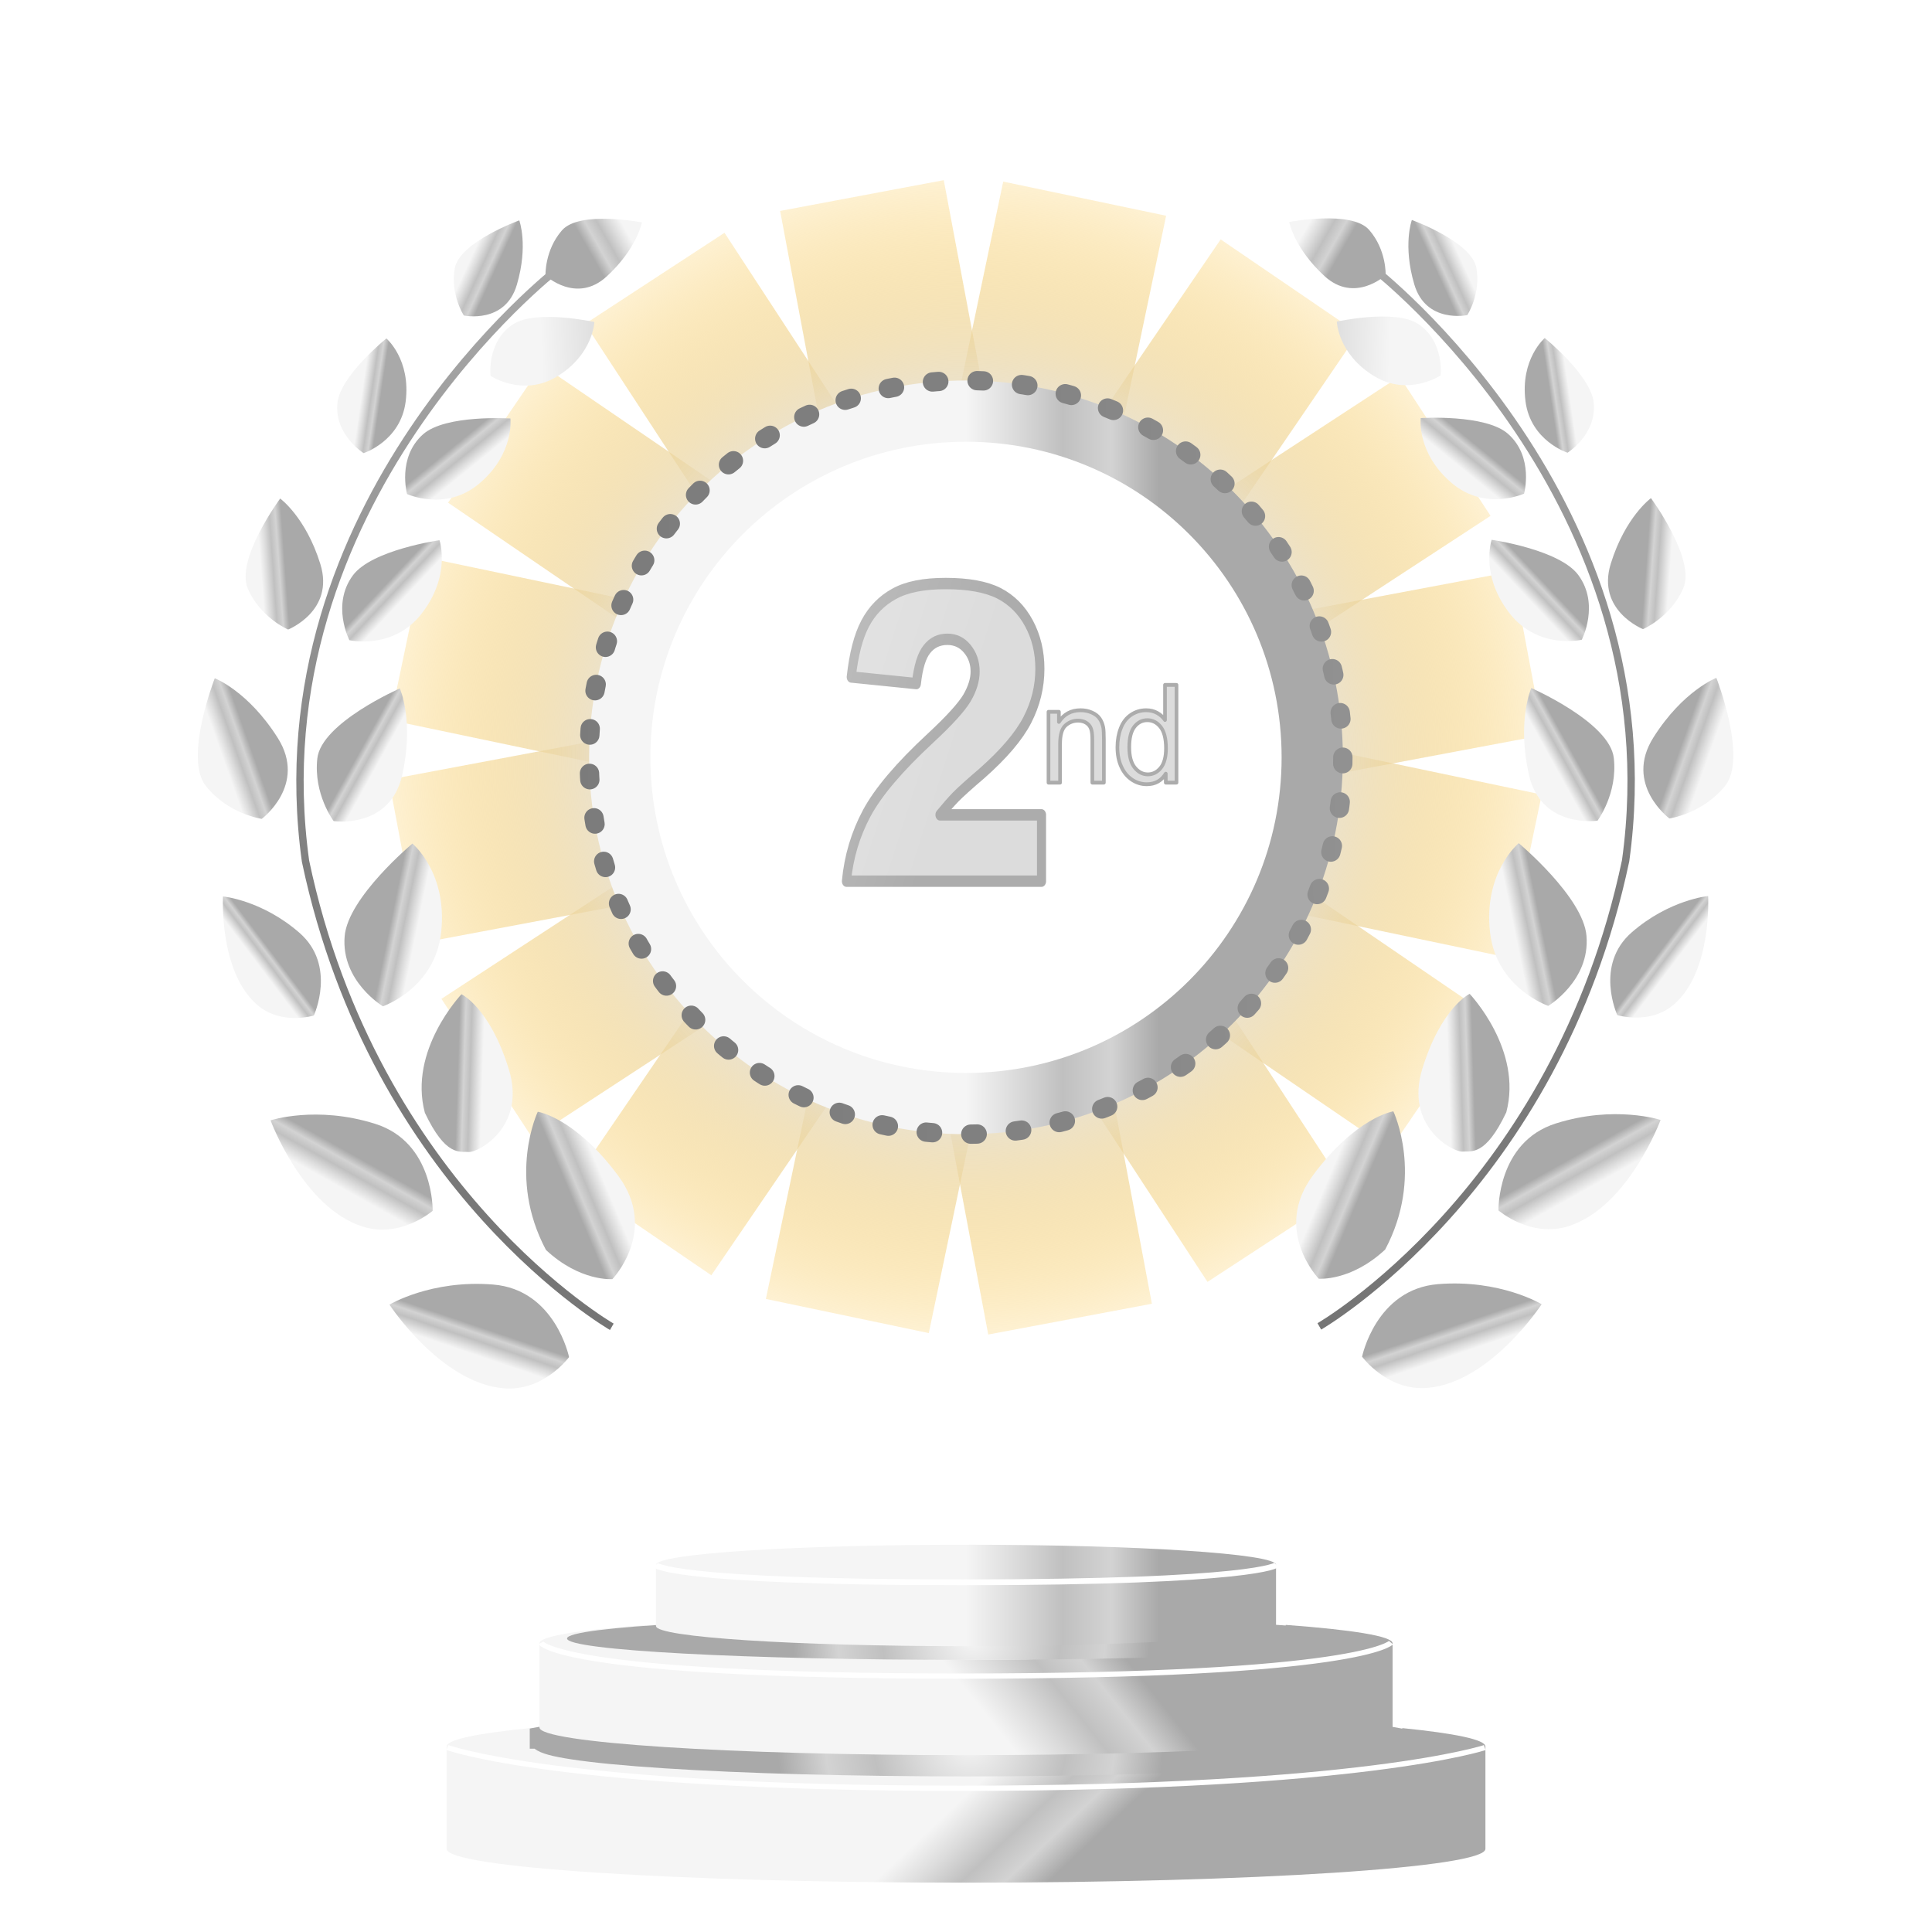 <svg xmlns="http://www.w3.org/2000/svg" xmlns:xlink="http://www.w3.org/1999/xlink" viewBox="0 0 1000 1000" width="1000" height="1000" preserveAspectRatio="xMidYMid meet" style="width: 100%; height: 100%; transform: translate3d(0px, 0px, 0px); content-visibility: visible;"><defs><clipPath id="__lottie_element_1060"><rect width="1000" height="1000" x="0" y="0"></rect></clipPath><linearGradient id="__lottie_element_1065" spreadMethod="pad" gradientUnits="userSpaceOnUse" x1="0" y1="0" x2="100" y2="0"><stop offset="0%" stop-color="rgb(245,245,245)"></stop><stop offset="25%" stop-color="rgb(220,220,220)"></stop><stop offset="50%" stop-color="rgb(192,192,192)"></stop><stop offset="75%" stop-color="rgb(211,211,211)"></stop><stop offset="100%" stop-color="rgb(169,169,169)"></stop></linearGradient><linearGradient id="__lottie_element_1066" spreadMethod="pad" gradientUnits="userSpaceOnUse" x1="475" y1="2.703" x2="-476.617" y2="13.375"><stop offset="0%" stop-color="rgb(169,169,169)"></stop><stop offset="50%" stop-color="rgb(128,128,128)"></stop><stop offset="100%" stop-color="rgb(117,117,117)"></stop></linearGradient><clipPath id="__lottie_element_1067"><path d="M0,0 L1200,0 L1200,1200 L0,1200z"></path></clipPath><linearGradient id="__lottie_element_1073" spreadMethod="pad" gradientUnits="userSpaceOnUse" x1="10.119" y1="-2.549" x2="-3.572" y2="2.664"><stop offset="0%" stop-color="rgb(245,245,245)"></stop><stop offset="25%" stop-color="rgb(220,220,220)"></stop><stop offset="50%" stop-color="rgb(192,192,192)"></stop><stop offset="75%" stop-color="rgb(211,211,211)"></stop><stop offset="100%" stop-color="rgb(169,169,169)"></stop></linearGradient><linearGradient id="__lottie_element_1077" spreadMethod="pad" gradientUnits="userSpaceOnUse" x1="6.141" y1="10.728" x2="10.173" y2="0.044"><stop offset="0%" stop-color="rgb(245,245,245)"></stop><stop offset="25%" stop-color="rgb(220,220,220)"></stop><stop offset="50%" stop-color="rgb(192,192,192)"></stop><stop offset="75%" stop-color="rgb(211,211,211)"></stop><stop offset="100%" stop-color="rgb(169,169,169)"></stop></linearGradient><linearGradient id="__lottie_element_1081" spreadMethod="pad" gradientUnits="userSpaceOnUse" x1="6.357" y1="0.594" x2="-3.83" y2="-0.08"><stop offset="0%" stop-color="rgb(245,245,245)"></stop><stop offset="25%" stop-color="rgb(220,220,220)"></stop><stop offset="50%" stop-color="rgb(192,192,192)"></stop><stop offset="75%" stop-color="rgb(211,211,211)"></stop><stop offset="100%" stop-color="rgb(169,169,169)"></stop></linearGradient><linearGradient id="__lottie_element_1085" spreadMethod="pad" gradientUnits="userSpaceOnUse" x1="-1.803" y1="8.371" x2="5.541" y2="-3.779"><stop offset="0%" stop-color="rgb(245,245,245)"></stop><stop offset="25%" stop-color="rgb(220,220,220)"></stop><stop offset="50%" stop-color="rgb(192,192,192)"></stop><stop offset="75%" stop-color="rgb(211,211,211)"></stop><stop offset="100%" stop-color="rgb(169,169,169)"></stop></linearGradient><linearGradient id="__lottie_element_1089" spreadMethod="pad" gradientUnits="userSpaceOnUse" x1="8.885" y1="3.42" x2="-1.98" y2="0.803"><stop offset="0%" stop-color="rgb(245,245,245)"></stop><stop offset="25%" stop-color="rgb(220,220,220)"></stop><stop offset="50%" stop-color="rgb(192,192,192)"></stop><stop offset="75%" stop-color="rgb(211,211,211)"></stop><stop offset="100%" stop-color="rgb(169,169,169)"></stop></linearGradient><linearGradient id="__lottie_element_1093" spreadMethod="pad" gradientUnits="userSpaceOnUse" x1="-7.438" y1="2.36" x2="-1.31" y2="-1.944"><stop offset="0%" stop-color="rgb(245,245,245)"></stop><stop offset="25%" stop-color="rgb(220,220,220)"></stop><stop offset="50%" stop-color="rgb(192,192,192)"></stop><stop offset="75%" stop-color="rgb(211,211,211)"></stop><stop offset="100%" stop-color="rgb(169,169,169)"></stop></linearGradient><linearGradient id="__lottie_element_1097" spreadMethod="pad" gradientUnits="userSpaceOnUse" x1="4.208" y1="4.139" x2="-3.479" y2="-0.471"><stop offset="0%" stop-color="rgb(245,245,245)"></stop><stop offset="25%" stop-color="rgb(220,220,220)"></stop><stop offset="50%" stop-color="rgb(192,192,192)"></stop><stop offset="75%" stop-color="rgb(211,211,211)"></stop><stop offset="100%" stop-color="rgb(169,169,169)"></stop></linearGradient><linearGradient id="__lottie_element_1101" spreadMethod="pad" gradientUnits="userSpaceOnUse" x1="-8.05" y1="6.74" x2="3.542" y2="3.073"><stop offset="0%" stop-color="rgb(245,245,245)"></stop><stop offset="25%" stop-color="rgb(220,220,220)"></stop><stop offset="50%" stop-color="rgb(192,192,192)"></stop><stop offset="75%" stop-color="rgb(211,211,211)"></stop><stop offset="100%" stop-color="rgb(169,169,169)"></stop></linearGradient><linearGradient id="__lottie_element_1105" spreadMethod="pad" gradientUnits="userSpaceOnUse" x1="2.588" y1="3.428" x2="-3.91" y2="-3.131"><stop offset="0%" stop-color="rgb(245,245,245)"></stop><stop offset="25%" stop-color="rgb(220,220,220)"></stop><stop offset="50%" stop-color="rgb(192,192,192)"></stop><stop offset="75%" stop-color="rgb(211,211,211)"></stop><stop offset="100%" stop-color="rgb(169,169,169)"></stop></linearGradient><linearGradient id="__lottie_element_1109" spreadMethod="pad" gradientUnits="userSpaceOnUse" x1="-9.457" y1="5.223" x2="0.451" y2="4.855"><stop offset="0%" stop-color="rgb(245,245,245)"></stop><stop offset="25%" stop-color="rgb(220,220,220)"></stop><stop offset="50%" stop-color="rgb(192,192,192)"></stop><stop offset="75%" stop-color="rgb(211,211,211)"></stop><stop offset="100%" stop-color="rgb(169,169,169)"></stop></linearGradient><linearGradient id="__lottie_element_1113" spreadMethod="pad" gradientUnits="userSpaceOnUse" x1="-0.078" y1="6.776" x2="-6.826" y2="-2.133"><stop offset="0%" stop-color="rgb(245,245,245)"></stop><stop offset="25%" stop-color="rgb(220,220,220)"></stop><stop offset="50%" stop-color="rgb(192,192,192)"></stop><stop offset="75%" stop-color="rgb(211,211,211)"></stop><stop offset="100%" stop-color="rgb(169,169,169)"></stop></linearGradient><linearGradient id="__lottie_element_1117" spreadMethod="pad" gradientUnits="userSpaceOnUse" x1="-4.746" y1="0.766" x2="3.005" y2="2.189"><stop offset="0%" stop-color="rgb(245,245,245)"></stop><stop offset="25%" stop-color="rgb(220,220,220)"></stop><stop offset="50%" stop-color="rgb(192,192,192)"></stop><stop offset="75%" stop-color="rgb(211,211,211)"></stop><stop offset="100%" stop-color="rgb(169,169,169)"></stop></linearGradient><linearGradient id="__lottie_element_1121" spreadMethod="pad" gradientUnits="userSpaceOnUse" x1="0" y1="0" x2="100" y2="0"><stop offset="0%" stop-color="rgb(245,245,245)"></stop><stop offset="25%" stop-color="rgb(220,220,220)"></stop><stop offset="50%" stop-color="rgb(192,192,192)"></stop><stop offset="75%" stop-color="rgb(211,211,211)"></stop><stop offset="100%" stop-color="rgb(169,169,169)"></stop></linearGradient><linearGradient id="__lottie_element_1125" spreadMethod="pad" gradientUnits="userSpaceOnUse" x1="-8.66" y1="-3.844" x2="1.313" y2="1.128"><stop offset="0%" stop-color="rgb(245,245,245)"></stop><stop offset="25%" stop-color="rgb(220,220,220)"></stop><stop offset="50%" stop-color="rgb(192,192,192)"></stop><stop offset="75%" stop-color="rgb(211,211,211)"></stop><stop offset="100%" stop-color="rgb(169,169,169)"></stop></linearGradient><linearGradient id="__lottie_element_1129" spreadMethod="pad" gradientUnits="userSpaceOnUse" x1="13.648" y1="-10.021" x2="-1.66" y2="-2"><stop offset="0%" stop-color="rgb(245,245,245)"></stop><stop offset="25%" stop-color="rgb(220,220,220)"></stop><stop offset="50%" stop-color="rgb(192,192,192)"></stop><stop offset="75%" stop-color="rgb(211,211,211)"></stop><stop offset="100%" stop-color="rgb(169,169,169)"></stop></linearGradient><linearGradient id="__lottie_element_1133" spreadMethod="pad" gradientUnits="userSpaceOnUse" x1="-36.938" y1="-202.289" x2="64.391" y2="215.188"><stop offset="0%" stop-color="rgb(169,169,169)"></stop><stop offset="50%" stop-color="rgb(128,128,128)"></stop><stop offset="100%" stop-color="rgb(117,117,117)"></stop></linearGradient><clipPath id="__lottie_element_1135"><path d="M0,0 L1200,0 L1200,1200 L0,1200z"></path></clipPath><linearGradient id="__lottie_element_1141" spreadMethod="pad" gradientUnits="userSpaceOnUse" x1="10.119" y1="-2.549" x2="-3.572" y2="2.664"><stop offset="0%" stop-color="rgb(245,245,245)"></stop><stop offset="25%" stop-color="rgb(220,220,220)"></stop><stop offset="50%" stop-color="rgb(192,192,192)"></stop><stop offset="75%" stop-color="rgb(211,211,211)"></stop><stop offset="100%" stop-color="rgb(169,169,169)"></stop></linearGradient><linearGradient id="__lottie_element_1145" spreadMethod="pad" gradientUnits="userSpaceOnUse" x1="6.141" y1="10.728" x2="10.173" y2="0.044"><stop offset="0%" stop-color="rgb(245,245,245)"></stop><stop offset="25%" stop-color="rgb(220,220,220)"></stop><stop offset="50%" stop-color="rgb(192,192,192)"></stop><stop offset="75%" stop-color="rgb(211,211,211)"></stop><stop offset="100%" stop-color="rgb(169,169,169)"></stop></linearGradient><linearGradient id="__lottie_element_1149" spreadMethod="pad" gradientUnits="userSpaceOnUse" x1="6.357" y1="0.594" x2="-3.83" y2="-0.08"><stop offset="0%" stop-color="rgb(245,245,245)"></stop><stop offset="25%" stop-color="rgb(220,220,220)"></stop><stop offset="50%" stop-color="rgb(192,192,192)"></stop><stop offset="75%" stop-color="rgb(211,211,211)"></stop><stop offset="100%" stop-color="rgb(169,169,169)"></stop></linearGradient><linearGradient id="__lottie_element_1153" spreadMethod="pad" gradientUnits="userSpaceOnUse" x1="-1.803" y1="8.371" x2="5.541" y2="-3.779"><stop offset="0%" stop-color="rgb(245,245,245)"></stop><stop offset="25%" stop-color="rgb(220,220,220)"></stop><stop offset="50%" stop-color="rgb(192,192,192)"></stop><stop offset="75%" stop-color="rgb(211,211,211)"></stop><stop offset="100%" stop-color="rgb(169,169,169)"></stop></linearGradient><linearGradient id="__lottie_element_1157" spreadMethod="pad" gradientUnits="userSpaceOnUse" x1="8.885" y1="3.42" x2="-1.98" y2="0.803"><stop offset="0%" stop-color="rgb(245,245,245)"></stop><stop offset="25%" stop-color="rgb(220,220,220)"></stop><stop offset="50%" stop-color="rgb(192,192,192)"></stop><stop offset="75%" stop-color="rgb(211,211,211)"></stop><stop offset="100%" stop-color="rgb(169,169,169)"></stop></linearGradient><linearGradient id="__lottie_element_1161" spreadMethod="pad" gradientUnits="userSpaceOnUse" x1="-7.438" y1="2.36" x2="-1.31" y2="-1.944"><stop offset="0%" stop-color="rgb(245,245,245)"></stop><stop offset="25%" stop-color="rgb(220,220,220)"></stop><stop offset="50%" stop-color="rgb(192,192,192)"></stop><stop offset="75%" stop-color="rgb(211,211,211)"></stop><stop offset="100%" stop-color="rgb(169,169,169)"></stop></linearGradient><linearGradient id="__lottie_element_1165" spreadMethod="pad" gradientUnits="userSpaceOnUse" x1="4.208" y1="4.139" x2="-3.479" y2="-0.471"><stop offset="0%" stop-color="rgb(245,245,245)"></stop><stop offset="25%" stop-color="rgb(220,220,220)"></stop><stop offset="50%" stop-color="rgb(192,192,192)"></stop><stop offset="75%" stop-color="rgb(211,211,211)"></stop><stop offset="100%" stop-color="rgb(169,169,169)"></stop></linearGradient><linearGradient id="__lottie_element_1169" spreadMethod="pad" gradientUnits="userSpaceOnUse" x1="-8.05" y1="6.74" x2="3.542" y2="3.073"><stop offset="0%" stop-color="rgb(245,245,245)"></stop><stop offset="25%" stop-color="rgb(220,220,220)"></stop><stop offset="50%" stop-color="rgb(192,192,192)"></stop><stop offset="75%" stop-color="rgb(211,211,211)"></stop><stop offset="100%" stop-color="rgb(169,169,169)"></stop></linearGradient><linearGradient id="__lottie_element_1173" spreadMethod="pad" gradientUnits="userSpaceOnUse" x1="2.588" y1="3.428" x2="-3.91" y2="-3.131"><stop offset="0%" stop-color="rgb(245,245,245)"></stop><stop offset="25%" stop-color="rgb(220,220,220)"></stop><stop offset="50%" stop-color="rgb(192,192,192)"></stop><stop offset="75%" stop-color="rgb(211,211,211)"></stop><stop offset="100%" stop-color="rgb(169,169,169)"></stop></linearGradient><linearGradient id="__lottie_element_1177" spreadMethod="pad" gradientUnits="userSpaceOnUse" x1="-9.457" y1="5.223" x2="0.451" y2="4.855"><stop offset="0%" stop-color="rgb(245,245,245)"></stop><stop offset="25%" stop-color="rgb(220,220,220)"></stop><stop offset="50%" stop-color="rgb(192,192,192)"></stop><stop offset="75%" stop-color="rgb(211,211,211)"></stop><stop offset="100%" stop-color="rgb(169,169,169)"></stop></linearGradient><linearGradient id="__lottie_element_1181" spreadMethod="pad" gradientUnits="userSpaceOnUse" x1="-0.078" y1="6.776" x2="-6.826" y2="-2.133"><stop offset="0%" stop-color="rgb(245,245,245)"></stop><stop offset="25%" stop-color="rgb(220,220,220)"></stop><stop offset="50%" stop-color="rgb(192,192,192)"></stop><stop offset="75%" stop-color="rgb(211,211,211)"></stop><stop offset="100%" stop-color="rgb(169,169,169)"></stop></linearGradient><linearGradient id="__lottie_element_1185" spreadMethod="pad" gradientUnits="userSpaceOnUse" x1="-4.746" y1="0.766" x2="3.005" y2="2.189"><stop offset="0%" stop-color="rgb(245,245,245)"></stop><stop offset="25%" stop-color="rgb(220,220,220)"></stop><stop offset="50%" stop-color="rgb(192,192,192)"></stop><stop offset="75%" stop-color="rgb(211,211,211)"></stop><stop offset="100%" stop-color="rgb(169,169,169)"></stop></linearGradient><linearGradient id="__lottie_element_1189" spreadMethod="pad" gradientUnits="userSpaceOnUse" x1="0" y1="0" x2="100" y2="0"><stop offset="0%" stop-color="rgb(245,245,245)"></stop><stop offset="25%" stop-color="rgb(220,220,220)"></stop><stop offset="50%" stop-color="rgb(192,192,192)"></stop><stop offset="75%" stop-color="rgb(211,211,211)"></stop><stop offset="100%" stop-color="rgb(169,169,169)"></stop></linearGradient><linearGradient id="__lottie_element_1193" spreadMethod="pad" gradientUnits="userSpaceOnUse" x1="-8.66" y1="-3.844" x2="1.313" y2="1.128"><stop offset="0%" stop-color="rgb(245,245,245)"></stop><stop offset="25%" stop-color="rgb(220,220,220)"></stop><stop offset="50%" stop-color="rgb(192,192,192)"></stop><stop offset="75%" stop-color="rgb(211,211,211)"></stop><stop offset="100%" stop-color="rgb(169,169,169)"></stop></linearGradient><linearGradient id="__lottie_element_1197" spreadMethod="pad" gradientUnits="userSpaceOnUse" x1="13.648" y1="-10.021" x2="-1.66" y2="-2"><stop offset="0%" stop-color="rgb(245,245,245)"></stop><stop offset="25%" stop-color="rgb(220,220,220)"></stop><stop offset="50%" stop-color="rgb(192,192,192)"></stop><stop offset="75%" stop-color="rgb(211,211,211)"></stop><stop offset="100%" stop-color="rgb(169,169,169)"></stop></linearGradient><linearGradient id="__lottie_element_1201" spreadMethod="pad" gradientUnits="userSpaceOnUse" x1="-36.938" y1="-202.289" x2="64.391" y2="215.188"><stop offset="0%" stop-color="rgb(169,169,169)"></stop><stop offset="50%" stop-color="rgb(128,128,128)"></stop><stop offset="100%" stop-color="rgb(117,117,117)"></stop></linearGradient><linearGradient id="__lottie_element_1205" spreadMethod="pad" gradientUnits="userSpaceOnUse" x1="-189.865" y1="-10.012" x2="46.105" y2="0.843"><stop offset="0%" stop-color="rgb(255,255,255)" stop-opacity="1"></stop><stop offset="50%" stop-color="rgb(255,255,255)" stop-opacity="0.5"></stop><stop offset="100%" stop-color="rgb(255,255,255)" stop-opacity="0"></stop></linearGradient><linearGradient id="__lottie_element_1206" spreadMethod="pad" gradientUnits="userSpaceOnUse" x1="-479.619" y1="-149.062" x2="-2.588" y2="3.174"><stop offset="0%" stop-color="rgb(255,255,255)" stop-opacity="1"></stop><stop offset="50%" stop-color="rgb(255,255,255)" stop-opacity="0.5"></stop><stop offset="100%" stop-color="rgb(255,255,255)" stop-opacity="0"></stop></linearGradient><linearGradient id="__lottie_element_1217" spreadMethod="pad" gradientUnits="userSpaceOnUse" x1="0" y1="0" x2="100" y2="0"><stop offset="0%" stop-color="rgb(245,245,245)"></stop><stop offset="25%" stop-color="rgb(220,220,220)"></stop><stop offset="50%" stop-color="rgb(192,192,192)"></stop><stop offset="75%" stop-color="rgb(211,211,211)"></stop><stop offset="100%" stop-color="rgb(169,169,169)"></stop></linearGradient><linearGradient id="__lottie_element_1224" spreadMethod="pad" gradientUnits="userSpaceOnUse" x1="0" y1="0" x2="58.352" y2="-46.743"><stop offset="0%" stop-color="rgb(245,245,245)"></stop><stop offset="25%" stop-color="rgb(220,220,220)"></stop><stop offset="50%" stop-color="rgb(192,192,192)"></stop><stop offset="75%" stop-color="rgb(211,211,211)"></stop><stop offset="100%" stop-color="rgb(169,169,169)"></stop></linearGradient><radialGradient id="__lottie_element_1225" spreadMethod="pad" gradientUnits="userSpaceOnUse" cx="1.965" cy="-6.152" r="92.115" fx="1.965" fy="-6.152"><stop offset="0%" stop-color="rgb(245,245,245)"></stop><stop offset="25%" stop-color="rgb(220,220,220)"></stop><stop offset="50%" stop-color="rgb(192,192,192)"></stop><stop offset="75%" stop-color="rgb(211,211,211)"></stop><stop offset="100%" stop-color="rgb(169,169,169)"></stop></radialGradient><radialGradient id="__lottie_element_1232" spreadMethod="pad" gradientUnits="userSpaceOnUse" cx="83.352" cy="5.432" r="99.842" fx="83.352" fy="5.432"><stop offset="0%" stop-color="rgb(245,245,245)"></stop><stop offset="25%" stop-color="rgb(220,220,220)"></stop><stop offset="50%" stop-color="rgb(192,192,192)"></stop><stop offset="75%" stop-color="rgb(211,211,211)"></stop><stop offset="100%" stop-color="rgb(169,169,169)"></stop></radialGradient><linearGradient id="__lottie_element_1233" spreadMethod="pad" gradientUnits="userSpaceOnUse" x1="3.492" y1="-8.539" x2="45.859" y2="36.523"><stop offset="0%" stop-color="rgb(245,245,245)"></stop><stop offset="25%" stop-color="rgb(220,220,220)"></stop><stop offset="50%" stop-color="rgb(192,192,192)"></stop><stop offset="75%" stop-color="rgb(211,211,211)"></stop><stop offset="100%" stop-color="rgb(169,169,169)"></stop></linearGradient><radialGradient id="__lottie_element_1245" spreadMethod="pad" gradientUnits="userSpaceOnUse" cx="0" cy="0" r="411.383" fx="0" fy="0"><stop offset="0%" stop-color="rgb(117,117,117)" stop-opacity="1"></stop><stop offset="50%" stop-color="rgb(229,228,226)" stop-opacity="1"></stop><stop offset="100%" stop-color="rgb(255,180,0)" stop-opacity="0"></stop></radialGradient><radialGradient id="__lottie_element_1638" spreadMethod="pad" gradientUnits="userSpaceOnUse" cx="0" cy="0" r="411.383" fx="0" fy="0"><stop offset="0%" stop-color="rgb(117,117,117)" stop-opacity="1"></stop><stop offset="50%" stop-color="rgb(229,228,226)" stop-opacity="1"></stop><stop offset="100%" stop-color="rgb(255,180,0)" stop-opacity="0"></stop></radialGradient><radialGradient id="__lottie_element_1639" spreadMethod="pad" gradientUnits="userSpaceOnUse" cx="0" cy="0" r="411.383" fx="0" fy="0"><stop offset="0%" stop-color="rgb(117,117,117)" stop-opacity="1"></stop><stop offset="50%" stop-color="rgb(229,228,226)" stop-opacity="1"></stop><stop offset="100%" stop-color="rgb(255,180,0)" stop-opacity="0"></stop></radialGradient><radialGradient id="__lottie_element_1640" spreadMethod="pad" gradientUnits="userSpaceOnUse" cx="0" cy="0" r="411.383" fx="0" fy="0"><stop offset="0%" stop-color="rgb(117,117,117)" stop-opacity="1"></stop><stop offset="50%" stop-color="rgb(229,228,226)" stop-opacity="1"></stop><stop offset="100%" stop-color="rgb(255,180,0)" stop-opacity="0"></stop></radialGradient><radialGradient id="__lottie_element_1641" spreadMethod="pad" gradientUnits="userSpaceOnUse" cx="0" cy="0" r="411.383" fx="0" fy="0"><stop offset="0%" stop-color="rgb(117,117,117)" stop-opacity="1"></stop><stop offset="50%" stop-color="rgb(229,228,226)" stop-opacity="1"></stop><stop offset="100%" stop-color="rgb(255,180,0)" stop-opacity="0"></stop></radialGradient><radialGradient id="__lottie_element_1642" spreadMethod="pad" gradientUnits="userSpaceOnUse" cx="0" cy="0" r="411.383" fx="0" fy="0"><stop offset="0%" stop-color="rgb(117,117,117)" stop-opacity="1"></stop><stop offset="50%" stop-color="rgb(229,228,226)" stop-opacity="1"></stop><stop offset="100%" stop-color="rgb(255,180,0)" stop-opacity="0"></stop></radialGradient><radialGradient id="__lottie_element_1643" spreadMethod="pad" gradientUnits="userSpaceOnUse" cx="0" cy="0" r="411.383" fx="0" fy="0"><stop offset="0%" stop-color="rgb(117,117,117)" stop-opacity="1"></stop><stop offset="50%" stop-color="rgb(229,228,226)" stop-opacity="1"></stop><stop offset="100%" stop-color="rgb(255,180,0)" stop-opacity="0"></stop></radialGradient><radialGradient id="__lottie_element_1644" spreadMethod="pad" gradientUnits="userSpaceOnUse" cx="0" cy="0" r="411.383" fx="0" fy="0"><stop offset="0%" stop-color="rgb(117,117,117)" stop-opacity="1"></stop><stop offset="50%" stop-color="rgb(229,228,226)" stop-opacity="1"></stop><stop offset="100%" stop-color="rgb(255,180,0)" stop-opacity="0"></stop></radialGradient><radialGradient id="__lottie_element_1645" spreadMethod="pad" gradientUnits="userSpaceOnUse" cx="0" cy="0" r="411.383" fx="0" fy="0"><stop offset="0%" stop-color="rgb(117,117,117)" stop-opacity="1"></stop><stop offset="50%" stop-color="rgb(229,228,226)" stop-opacity="1"></stop><stop offset="100%" stop-color="rgb(255,180,0)" stop-opacity="0"></stop></radialGradient><radialGradient id="__lottie_element_1646" spreadMethod="pad" gradientUnits="userSpaceOnUse" cx="0" cy="0" r="411.383" fx="0" fy="0"><stop offset="0%" stop-color="rgb(117,117,117)" stop-opacity="1"></stop><stop offset="50%" stop-color="rgb(229,228,226)" stop-opacity="1"></stop><stop offset="100%" stop-color="rgb(255,180,0)" stop-opacity="0"></stop></radialGradient><radialGradient id="__lottie_element_1647" spreadMethod="pad" gradientUnits="userSpaceOnUse" cx="0" cy="0" r="411.383" fx="0" fy="0"><stop offset="0%" stop-color="rgb(117,117,117)" stop-opacity="1"></stop><stop offset="50%" stop-color="rgb(229,228,226)" stop-opacity="1"></stop><stop offset="100%" stop-color="rgb(255,180,0)" stop-opacity="0"></stop></radialGradient><radialGradient id="__lottie_element_1648" spreadMethod="pad" gradientUnits="userSpaceOnUse" cx="0" cy="0" r="411.383" fx="0" fy="0"><stop offset="0%" stop-color="rgb(117,117,117)" stop-opacity="1"></stop><stop offset="50%" stop-color="rgb(229,228,226)" stop-opacity="1"></stop><stop offset="100%" stop-color="rgb(255,180,0)" stop-opacity="0"></stop></radialGradient><radialGradient id="__lottie_element_1649" spreadMethod="pad" gradientUnits="userSpaceOnUse" cx="0" cy="0" r="411.383" fx="0" fy="0"><stop offset="0%" stop-color="rgb(117,117,117)" stop-opacity="1"></stop><stop offset="50%" stop-color="rgb(229,228,226)" stop-opacity="1"></stop><stop offset="100%" stop-color="rgb(255,180,0)" stop-opacity="0"></stop></radialGradient><radialGradient id="__lottie_element_1650" spreadMethod="pad" gradientUnits="userSpaceOnUse" cx="0" cy="0" r="411.383" fx="0" fy="0"><stop offset="0%" stop-color="rgb(117,117,117)" stop-opacity="1"></stop><stop offset="50%" stop-color="rgb(229,228,226)" stop-opacity="1"></stop><stop offset="100%" stop-color="rgb(255,180,0)" stop-opacity="0"></stop></radialGradient><radialGradient id="__lottie_element_1651" spreadMethod="pad" gradientUnits="userSpaceOnUse" cx="0" cy="0" r="411.383" fx="0" fy="0"><stop offset="0%" stop-color="rgb(117,117,117)" stop-opacity="1"></stop><stop offset="50%" stop-color="rgb(229,228,226)" stop-opacity="1"></stop><stop offset="100%" stop-color="rgb(255,180,0)" stop-opacity="0"></stop></radialGradient><radialGradient id="__lottie_element_1652" spreadMethod="pad" gradientUnits="userSpaceOnUse" cx="0" cy="0" r="411.383" fx="0" fy="0"><stop offset="0%" stop-color="rgb(117,117,117)" stop-opacity="1"></stop><stop offset="50%" stop-color="rgb(229,228,226)" stop-opacity="1"></stop><stop offset="100%" stop-color="rgb(255,180,0)" stop-opacity="0"></stop></radialGradient><radialGradient id="__lottie_element_1653" spreadMethod="pad" gradientUnits="userSpaceOnUse" cx="0" cy="0" r="411.383" fx="0" fy="0"><stop offset="0%" stop-color="rgb(117,117,117)" stop-opacity="1"></stop><stop offset="50%" stop-color="rgb(229,228,226)" stop-opacity="1"></stop><stop offset="100%" stop-color="rgb(255,180,0)" stop-opacity="0"></stop></radialGradient><radialGradient id="__lottie_element_1638" spreadMethod="pad" gradientUnits="userSpaceOnUse" cx="0" cy="0" r="411.383" fx="0" fy="0"><stop offset="0%" stop-color="rgb(117,117,117)" stop-opacity="1"></stop><stop offset="50%" stop-color="rgb(229,228,226)" stop-opacity="1"></stop><stop offset="100%" stop-color="rgb(255,180,0)" stop-opacity="0"></stop></radialGradient><radialGradient id="__lottie_element_1639" spreadMethod="pad" gradientUnits="userSpaceOnUse" cx="0" cy="0" r="411.383" fx="0" fy="0"><stop offset="0%" stop-color="rgb(117,117,117)" stop-opacity="1"></stop><stop offset="50%" stop-color="rgb(229,228,226)" stop-opacity="1"></stop><stop offset="100%" stop-color="rgb(255,180,0)" stop-opacity="0"></stop></radialGradient><radialGradient id="__lottie_element_1640" spreadMethod="pad" gradientUnits="userSpaceOnUse" cx="0" cy="0" r="411.383" fx="0" fy="0"><stop offset="0%" stop-color="rgb(117,117,117)" stop-opacity="1"></stop><stop offset="50%" stop-color="rgb(229,228,226)" stop-opacity="1"></stop><stop offset="100%" stop-color="rgb(255,180,0)" stop-opacity="0"></stop></radialGradient><radialGradient id="__lottie_element_1641" spreadMethod="pad" gradientUnits="userSpaceOnUse" cx="0" cy="0" r="411.383" fx="0" fy="0"><stop offset="0%" stop-color="rgb(117,117,117)" stop-opacity="1"></stop><stop offset="50%" stop-color="rgb(229,228,226)" stop-opacity="1"></stop><stop offset="100%" stop-color="rgb(255,180,0)" stop-opacity="0"></stop></radialGradient><radialGradient id="__lottie_element_1642" spreadMethod="pad" gradientUnits="userSpaceOnUse" cx="0" cy="0" r="411.383" fx="0" fy="0"><stop offset="0%" stop-color="rgb(117,117,117)" stop-opacity="1"></stop><stop offset="50%" stop-color="rgb(229,228,226)" stop-opacity="1"></stop><stop offset="100%" stop-color="rgb(255,180,0)" stop-opacity="0"></stop></radialGradient><radialGradient id="__lottie_element_1643" spreadMethod="pad" gradientUnits="userSpaceOnUse" cx="0" cy="0" r="411.383" fx="0" fy="0"><stop offset="0%" stop-color="rgb(117,117,117)" stop-opacity="1"></stop><stop offset="50%" stop-color="rgb(229,228,226)" stop-opacity="1"></stop><stop offset="100%" stop-color="rgb(255,180,0)" stop-opacity="0"></stop></radialGradient><radialGradient id="__lottie_element_1644" spreadMethod="pad" gradientUnits="userSpaceOnUse" cx="0" cy="0" r="411.383" fx="0" fy="0"><stop offset="0%" stop-color="rgb(117,117,117)" stop-opacity="1"></stop><stop offset="50%" stop-color="rgb(229,228,226)" stop-opacity="1"></stop><stop offset="100%" stop-color="rgb(255,180,0)" stop-opacity="0"></stop></radialGradient><radialGradient id="__lottie_element_1645" spreadMethod="pad" gradientUnits="userSpaceOnUse" cx="0" cy="0" r="411.383" fx="0" fy="0"><stop offset="0%" stop-color="rgb(117,117,117)" stop-opacity="1"></stop><stop offset="50%" stop-color="rgb(229,228,226)" stop-opacity="1"></stop><stop offset="100%" stop-color="rgb(255,180,0)" stop-opacity="0"></stop></radialGradient><radialGradient id="__lottie_element_1646" spreadMethod="pad" gradientUnits="userSpaceOnUse" cx="0" cy="0" r="411.383" fx="0" fy="0"><stop offset="0%" stop-color="rgb(117,117,117)" stop-opacity="1"></stop><stop offset="50%" stop-color="rgb(229,228,226)" stop-opacity="1"></stop><stop offset="100%" stop-color="rgb(255,180,0)" stop-opacity="0"></stop></radialGradient><radialGradient id="__lottie_element_1647" spreadMethod="pad" gradientUnits="userSpaceOnUse" cx="0" cy="0" r="411.383" fx="0" fy="0"><stop offset="0%" stop-color="rgb(117,117,117)" stop-opacity="1"></stop><stop offset="50%" stop-color="rgb(229,228,226)" stop-opacity="1"></stop><stop offset="100%" stop-color="rgb(255,180,0)" stop-opacity="0"></stop></radialGradient><radialGradient id="__lottie_element_1648" spreadMethod="pad" gradientUnits="userSpaceOnUse" cx="0" cy="0" r="411.383" fx="0" fy="0"><stop offset="0%" stop-color="rgb(117,117,117)" stop-opacity="1"></stop><stop offset="50%" stop-color="rgb(229,228,226)" stop-opacity="1"></stop><stop offset="100%" stop-color="rgb(255,180,0)" stop-opacity="0"></stop></radialGradient><radialGradient id="__lottie_element_1649" spreadMethod="pad" gradientUnits="userSpaceOnUse" cx="0" cy="0" r="411.383" fx="0" fy="0"><stop offset="0%" stop-color="rgb(117,117,117)" stop-opacity="1"></stop><stop offset="50%" stop-color="rgb(229,228,226)" stop-opacity="1"></stop><stop offset="100%" stop-color="rgb(255,180,0)" stop-opacity="0"></stop></radialGradient><radialGradient id="__lottie_element_1650" spreadMethod="pad" gradientUnits="userSpaceOnUse" cx="0" cy="0" r="411.383" fx="0" fy="0"><stop offset="0%" stop-color="rgb(117,117,117)" stop-opacity="1"></stop><stop offset="50%" stop-color="rgb(229,228,226)" stop-opacity="1"></stop><stop offset="100%" stop-color="rgb(255,180,0)" stop-opacity="0"></stop></radialGradient><radialGradient id="__lottie_element_1651" spreadMethod="pad" gradientUnits="userSpaceOnUse" cx="0" cy="0" r="411.383" fx="0" fy="0"><stop offset="0%" stop-color="rgb(117,117,117)" stop-opacity="1"></stop><stop offset="50%" stop-color="rgb(229,228,226)" stop-opacity="1"></stop><stop offset="100%" stop-color="rgb(255,180,0)" stop-opacity="0"></stop></radialGradient><radialGradient id="__lottie_element_1652" spreadMethod="pad" gradientUnits="userSpaceOnUse" cx="0" cy="0" r="411.383" fx="0" fy="0"><stop offset="0%" stop-color="rgb(117,117,117)" stop-opacity="1"></stop><stop offset="50%" stop-color="rgb(229,228,226)" stop-opacity="1"></stop><stop offset="100%" stop-color="rgb(255,180,0)" stop-opacity="0"></stop></radialGradient><radialGradient id="__lottie_element_1653" spreadMethod="pad" gradientUnits="userSpaceOnUse" cx="0" cy="0" r="411.383" fx="0" fy="0"><stop offset="0%" stop-color="rgb(117,117,117)" stop-opacity="1"></stop><stop offset="50%" stop-color="rgb(229,228,226)" stop-opacity="1"></stop><stop offset="100%" stop-color="rgb(255,180,0)" stop-opacity="0"></stop></radialGradient><radialGradient id="__lottie_element_1232" spreadMethod="pad" gradientUnits="userSpaceOnUse" cx="83.352" cy="5.432" r="99.842" fx="83.352" fy="5.432"><stop offset="0%" stop-color="rgb(245,245,245)"></stop><stop offset="25%" stop-color="rgb(220,220,220)"></stop><stop offset="50%" stop-color="rgb(192,192,192)"></stop><stop offset="75%" stop-color="rgb(211,211,211)"></stop><stop offset="100%" stop-color="rgb(169,169,169)"></stop></radialGradient><linearGradient id="__lottie_element_1233" spreadMethod="pad" gradientUnits="userSpaceOnUse" x1="3.492" y1="-8.539" x2="45.859" y2="36.523"><stop offset="0%" stop-color="rgb(245,245,245)"></stop><stop offset="25%" stop-color="rgb(220,220,220)"></stop><stop offset="50%" stop-color="rgb(192,192,192)"></stop><stop offset="75%" stop-color="rgb(211,211,211)"></stop><stop offset="100%" stop-color="rgb(169,169,169)"></stop></linearGradient><linearGradient id="__lottie_element_1224" spreadMethod="pad" gradientUnits="userSpaceOnUse" x1="0" y1="0" x2="58.352" y2="-46.743"><stop offset="0%" stop-color="rgb(245,245,245)"></stop><stop offset="25%" stop-color="rgb(220,220,220)"></stop><stop offset="50%" stop-color="rgb(192,192,192)"></stop><stop offset="75%" stop-color="rgb(211,211,211)"></stop><stop offset="100%" stop-color="rgb(169,169,169)"></stop></linearGradient><radialGradient id="__lottie_element_1225" spreadMethod="pad" gradientUnits="userSpaceOnUse" cx="1.965" cy="-6.152" r="92.115" fx="1.965" fy="-6.152"><stop offset="0%" stop-color="rgb(245,245,245)"></stop><stop offset="25%" stop-color="rgb(220,220,220)"></stop><stop offset="50%" stop-color="rgb(192,192,192)"></stop><stop offset="75%" stop-color="rgb(211,211,211)"></stop><stop offset="100%" stop-color="rgb(169,169,169)"></stop></radialGradient><linearGradient id="__lottie_element_1217" spreadMethod="pad" gradientUnits="userSpaceOnUse" x1="0" y1="0" x2="100" y2="0"><stop offset="0%" stop-color="rgb(245,245,245)"></stop><stop offset="25%" stop-color="rgb(220,220,220)"></stop><stop offset="50%" stop-color="rgb(192,192,192)"></stop><stop offset="75%" stop-color="rgb(211,211,211)"></stop><stop offset="100%" stop-color="rgb(169,169,169)"></stop></linearGradient><linearGradient id="__lottie_element_1065" spreadMethod="pad" gradientUnits="userSpaceOnUse" x1="0" y1="0" x2="100" y2="0"><stop offset="0%" stop-color="rgb(245,245,245)"></stop><stop offset="25%" stop-color="rgb(220,220,220)"></stop><stop offset="50%" stop-color="rgb(192,192,192)"></stop><stop offset="75%" stop-color="rgb(211,211,211)"></stop><stop offset="100%" stop-color="rgb(169,169,169)"></stop></linearGradient><linearGradient id="__lottie_element_1066" spreadMethod="pad" gradientUnits="userSpaceOnUse" x1="475" y1="2.703" x2="-476.617" y2="13.375"><stop offset="0%" stop-color="rgb(169,169,169)"></stop><stop offset="50%" stop-color="rgb(128,128,128)"></stop><stop offset="100%" stop-color="rgb(117,117,117)"></stop></linearGradient><linearGradient id="__lottie_element_1205" spreadMethod="pad" gradientUnits="userSpaceOnUse" x1="-189.865" y1="-10.012" x2="46.105" y2="0.843"><stop offset="0%" stop-color="rgb(255,255,255)" stop-opacity="1"></stop><stop offset="50%" stop-color="rgb(255,255,255)" stop-opacity="0.5"></stop><stop offset="100%" stop-color="rgb(255,255,255)" stop-opacity="0"></stop></linearGradient><linearGradient id="__lottie_element_1206" spreadMethod="pad" gradientUnits="userSpaceOnUse" x1="-479.619" y1="-149.062" x2="-2.588" y2="3.174"><stop offset="0%" stop-color="rgb(255,255,255)" stop-opacity="1"></stop><stop offset="50%" stop-color="rgb(255,255,255)" stop-opacity="0.5"></stop><stop offset="100%" stop-color="rgb(255,255,255)" stop-opacity="0"></stop></linearGradient><linearGradient id="__lottie_element_1201" spreadMethod="pad" gradientUnits="userSpaceOnUse" x1="-36.938" y1="-202.289" x2="64.391" y2="215.188"><stop offset="0%" stop-color="rgb(169,169,169)"></stop><stop offset="50%" stop-color="rgb(128,128,128)"></stop><stop offset="100%" stop-color="rgb(117,117,117)"></stop></linearGradient><linearGradient id="__lottie_element_1197" spreadMethod="pad" gradientUnits="userSpaceOnUse" x1="13.648" y1="-10.021" x2="-1.66" y2="-2"><stop offset="0%" stop-color="rgb(245,245,245)"></stop><stop offset="25%" stop-color="rgb(220,220,220)"></stop><stop offset="50%" stop-color="rgb(192,192,192)"></stop><stop offset="75%" stop-color="rgb(211,211,211)"></stop><stop offset="100%" stop-color="rgb(169,169,169)"></stop></linearGradient><linearGradient id="__lottie_element_1193" spreadMethod="pad" gradientUnits="userSpaceOnUse" x1="-8.66" y1="-3.844" x2="1.313" y2="1.128"><stop offset="0%" stop-color="rgb(245,245,245)"></stop><stop offset="25%" stop-color="rgb(220,220,220)"></stop><stop offset="50%" stop-color="rgb(192,192,192)"></stop><stop offset="75%" stop-color="rgb(211,211,211)"></stop><stop offset="100%" stop-color="rgb(169,169,169)"></stop></linearGradient><linearGradient id="__lottie_element_1189" spreadMethod="pad" gradientUnits="userSpaceOnUse" x1="0" y1="0" x2="100" y2="0"><stop offset="0%" stop-color="rgb(245,245,245)"></stop><stop offset="25%" stop-color="rgb(220,220,220)"></stop><stop offset="50%" stop-color="rgb(192,192,192)"></stop><stop offset="75%" stop-color="rgb(211,211,211)"></stop><stop offset="100%" stop-color="rgb(169,169,169)"></stop></linearGradient><linearGradient id="__lottie_element_1185" spreadMethod="pad" gradientUnits="userSpaceOnUse" x1="-4.746" y1="0.766" x2="3.005" y2="2.189"><stop offset="0%" stop-color="rgb(245,245,245)"></stop><stop offset="25%" stop-color="rgb(220,220,220)"></stop><stop offset="50%" stop-color="rgb(192,192,192)"></stop><stop offset="75%" stop-color="rgb(211,211,211)"></stop><stop offset="100%" stop-color="rgb(169,169,169)"></stop></linearGradient><linearGradient id="__lottie_element_1181" spreadMethod="pad" gradientUnits="userSpaceOnUse" x1="-0.078" y1="6.776" x2="-6.826" y2="-2.133"><stop offset="0%" stop-color="rgb(245,245,245)"></stop><stop offset="25%" stop-color="rgb(220,220,220)"></stop><stop offset="50%" stop-color="rgb(192,192,192)"></stop><stop offset="75%" stop-color="rgb(211,211,211)"></stop><stop offset="100%" stop-color="rgb(169,169,169)"></stop></linearGradient><linearGradient id="__lottie_element_1177" spreadMethod="pad" gradientUnits="userSpaceOnUse" x1="-9.457" y1="5.223" x2="0.451" y2="4.855"><stop offset="0%" stop-color="rgb(245,245,245)"></stop><stop offset="25%" stop-color="rgb(220,220,220)"></stop><stop offset="50%" stop-color="rgb(192,192,192)"></stop><stop offset="75%" stop-color="rgb(211,211,211)"></stop><stop offset="100%" stop-color="rgb(169,169,169)"></stop></linearGradient><linearGradient id="__lottie_element_1173" spreadMethod="pad" gradientUnits="userSpaceOnUse" x1="2.588" y1="3.428" x2="-3.91" y2="-3.131"><stop offset="0%" stop-color="rgb(245,245,245)"></stop><stop offset="25%" stop-color="rgb(220,220,220)"></stop><stop offset="50%" stop-color="rgb(192,192,192)"></stop><stop offset="75%" stop-color="rgb(211,211,211)"></stop><stop offset="100%" stop-color="rgb(169,169,169)"></stop></linearGradient><linearGradient id="__lottie_element_1169" spreadMethod="pad" gradientUnits="userSpaceOnUse" x1="-8.05" y1="6.74" x2="3.542" y2="3.073"><stop offset="0%" stop-color="rgb(245,245,245)"></stop><stop offset="25%" stop-color="rgb(220,220,220)"></stop><stop offset="50%" stop-color="rgb(192,192,192)"></stop><stop offset="75%" stop-color="rgb(211,211,211)"></stop><stop offset="100%" stop-color="rgb(169,169,169)"></stop></linearGradient><linearGradient id="__lottie_element_1165" spreadMethod="pad" gradientUnits="userSpaceOnUse" x1="4.208" y1="4.139" x2="-3.479" y2="-0.471"><stop offset="0%" stop-color="rgb(245,245,245)"></stop><stop offset="25%" stop-color="rgb(220,220,220)"></stop><stop offset="50%" stop-color="rgb(192,192,192)"></stop><stop offset="75%" stop-color="rgb(211,211,211)"></stop><stop offset="100%" stop-color="rgb(169,169,169)"></stop></linearGradient><linearGradient id="__lottie_element_1161" spreadMethod="pad" gradientUnits="userSpaceOnUse" x1="-7.438" y1="2.36" x2="-1.31" y2="-1.944"><stop offset="0%" stop-color="rgb(245,245,245)"></stop><stop offset="25%" stop-color="rgb(220,220,220)"></stop><stop offset="50%" stop-color="rgb(192,192,192)"></stop><stop offset="75%" stop-color="rgb(211,211,211)"></stop><stop offset="100%" stop-color="rgb(169,169,169)"></stop></linearGradient><linearGradient id="__lottie_element_1157" spreadMethod="pad" gradientUnits="userSpaceOnUse" x1="8.885" y1="3.42" x2="-1.98" y2="0.803"><stop offset="0%" stop-color="rgb(245,245,245)"></stop><stop offset="25%" stop-color="rgb(220,220,220)"></stop><stop offset="50%" stop-color="rgb(192,192,192)"></stop><stop offset="75%" stop-color="rgb(211,211,211)"></stop><stop offset="100%" stop-color="rgb(169,169,169)"></stop></linearGradient><linearGradient id="__lottie_element_1153" spreadMethod="pad" gradientUnits="userSpaceOnUse" x1="-1.803" y1="8.371" x2="5.541" y2="-3.779"><stop offset="0%" stop-color="rgb(245,245,245)"></stop><stop offset="25%" stop-color="rgb(220,220,220)"></stop><stop offset="50%" stop-color="rgb(192,192,192)"></stop><stop offset="75%" stop-color="rgb(211,211,211)"></stop><stop offset="100%" stop-color="rgb(169,169,169)"></stop></linearGradient><linearGradient id="__lottie_element_1149" spreadMethod="pad" gradientUnits="userSpaceOnUse" x1="6.357" y1="0.594" x2="-3.83" y2="-0.08"><stop offset="0%" stop-color="rgb(245,245,245)"></stop><stop offset="25%" stop-color="rgb(220,220,220)"></stop><stop offset="50%" stop-color="rgb(192,192,192)"></stop><stop offset="75%" stop-color="rgb(211,211,211)"></stop><stop offset="100%" stop-color="rgb(169,169,169)"></stop></linearGradient><linearGradient id="__lottie_element_1145" spreadMethod="pad" gradientUnits="userSpaceOnUse" x1="6.141" y1="10.728" x2="10.173" y2="0.044"><stop offset="0%" stop-color="rgb(245,245,245)"></stop><stop offset="25%" stop-color="rgb(220,220,220)"></stop><stop offset="50%" stop-color="rgb(192,192,192)"></stop><stop offset="75%" stop-color="rgb(211,211,211)"></stop><stop offset="100%" stop-color="rgb(169,169,169)"></stop></linearGradient><linearGradient id="__lottie_element_1141" spreadMethod="pad" gradientUnits="userSpaceOnUse" x1="10.119" y1="-2.549" x2="-3.572" y2="2.664"><stop offset="0%" stop-color="rgb(245,245,245)"></stop><stop offset="25%" stop-color="rgb(220,220,220)"></stop><stop offset="50%" stop-color="rgb(192,192,192)"></stop><stop offset="75%" stop-color="rgb(211,211,211)"></stop><stop offset="100%" stop-color="rgb(169,169,169)"></stop></linearGradient><linearGradient id="__lottie_element_1133" spreadMethod="pad" gradientUnits="userSpaceOnUse" x1="-36.938" y1="-202.289" x2="64.391" y2="215.188"><stop offset="0%" stop-color="rgb(169,169,169)"></stop><stop offset="50%" stop-color="rgb(128,128,128)"></stop><stop offset="100%" stop-color="rgb(117,117,117)"></stop></linearGradient><linearGradient id="__lottie_element_1129" spreadMethod="pad" gradientUnits="userSpaceOnUse" x1="13.648" y1="-10.021" x2="-1.66" y2="-2"><stop offset="0%" stop-color="rgb(245,245,245)"></stop><stop offset="25%" stop-color="rgb(220,220,220)"></stop><stop offset="50%" stop-color="rgb(192,192,192)"></stop><stop offset="75%" stop-color="rgb(211,211,211)"></stop><stop offset="100%" stop-color="rgb(169,169,169)"></stop></linearGradient><linearGradient id="__lottie_element_1125" spreadMethod="pad" gradientUnits="userSpaceOnUse" x1="-8.66" y1="-3.844" x2="1.313" y2="1.128"><stop offset="0%" stop-color="rgb(245,245,245)"></stop><stop offset="25%" stop-color="rgb(220,220,220)"></stop><stop offset="50%" stop-color="rgb(192,192,192)"></stop><stop offset="75%" stop-color="rgb(211,211,211)"></stop><stop offset="100%" stop-color="rgb(169,169,169)"></stop></linearGradient><linearGradient id="__lottie_element_1121" spreadMethod="pad" gradientUnits="userSpaceOnUse" x1="0" y1="0" x2="100" y2="0"><stop offset="0%" stop-color="rgb(245,245,245)"></stop><stop offset="25%" stop-color="rgb(220,220,220)"></stop><stop offset="50%" stop-color="rgb(192,192,192)"></stop><stop offset="75%" stop-color="rgb(211,211,211)"></stop><stop offset="100%" stop-color="rgb(169,169,169)"></stop></linearGradient><linearGradient id="__lottie_element_1117" spreadMethod="pad" gradientUnits="userSpaceOnUse" x1="-4.746" y1="0.766" x2="3.005" y2="2.189"><stop offset="0%" stop-color="rgb(245,245,245)"></stop><stop offset="25%" stop-color="rgb(220,220,220)"></stop><stop offset="50%" stop-color="rgb(192,192,192)"></stop><stop offset="75%" stop-color="rgb(211,211,211)"></stop><stop offset="100%" stop-color="rgb(169,169,169)"></stop></linearGradient><linearGradient id="__lottie_element_1113" spreadMethod="pad" gradientUnits="userSpaceOnUse" x1="-0.078" y1="6.776" x2="-6.826" y2="-2.133"><stop offset="0%" stop-color="rgb(245,245,245)"></stop><stop offset="25%" stop-color="rgb(220,220,220)"></stop><stop offset="50%" stop-color="rgb(192,192,192)"></stop><stop offset="75%" stop-color="rgb(211,211,211)"></stop><stop offset="100%" stop-color="rgb(169,169,169)"></stop></linearGradient><linearGradient id="__lottie_element_1109" spreadMethod="pad" gradientUnits="userSpaceOnUse" x1="-9.457" y1="5.223" x2="0.451" y2="4.855"><stop offset="0%" stop-color="rgb(245,245,245)"></stop><stop offset="25%" stop-color="rgb(220,220,220)"></stop><stop offset="50%" stop-color="rgb(192,192,192)"></stop><stop offset="75%" stop-color="rgb(211,211,211)"></stop><stop offset="100%" stop-color="rgb(169,169,169)"></stop></linearGradient><linearGradient id="__lottie_element_1105" spreadMethod="pad" gradientUnits="userSpaceOnUse" x1="2.588" y1="3.428" x2="-3.91" y2="-3.131"><stop offset="0%" stop-color="rgb(245,245,245)"></stop><stop offset="25%" stop-color="rgb(220,220,220)"></stop><stop offset="50%" stop-color="rgb(192,192,192)"></stop><stop offset="75%" stop-color="rgb(211,211,211)"></stop><stop offset="100%" stop-color="rgb(169,169,169)"></stop></linearGradient><linearGradient id="__lottie_element_1101" spreadMethod="pad" gradientUnits="userSpaceOnUse" x1="-8.05" y1="6.74" x2="3.542" y2="3.073"><stop offset="0%" stop-color="rgb(245,245,245)"></stop><stop offset="25%" stop-color="rgb(220,220,220)"></stop><stop offset="50%" stop-color="rgb(192,192,192)"></stop><stop offset="75%" stop-color="rgb(211,211,211)"></stop><stop offset="100%" stop-color="rgb(169,169,169)"></stop></linearGradient><linearGradient id="__lottie_element_1097" spreadMethod="pad" gradientUnits="userSpaceOnUse" x1="4.208" y1="4.139" x2="-3.479" y2="-0.471"><stop offset="0%" stop-color="rgb(245,245,245)"></stop><stop offset="25%" stop-color="rgb(220,220,220)"></stop><stop offset="50%" stop-color="rgb(192,192,192)"></stop><stop offset="75%" stop-color="rgb(211,211,211)"></stop><stop offset="100%" stop-color="rgb(169,169,169)"></stop></linearGradient><linearGradient id="__lottie_element_1093" spreadMethod="pad" gradientUnits="userSpaceOnUse" x1="-7.438" y1="2.36" x2="-1.31" y2="-1.944"><stop offset="0%" stop-color="rgb(245,245,245)"></stop><stop offset="25%" stop-color="rgb(220,220,220)"></stop><stop offset="50%" stop-color="rgb(192,192,192)"></stop><stop offset="75%" stop-color="rgb(211,211,211)"></stop><stop offset="100%" stop-color="rgb(169,169,169)"></stop></linearGradient><linearGradient id="__lottie_element_1089" spreadMethod="pad" gradientUnits="userSpaceOnUse" x1="8.885" y1="3.42" x2="-1.98" y2="0.803"><stop offset="0%" stop-color="rgb(245,245,245)"></stop><stop offset="25%" stop-color="rgb(220,220,220)"></stop><stop offset="50%" stop-color="rgb(192,192,192)"></stop><stop offset="75%" stop-color="rgb(211,211,211)"></stop><stop offset="100%" stop-color="rgb(169,169,169)"></stop></linearGradient><linearGradient id="__lottie_element_1085" spreadMethod="pad" gradientUnits="userSpaceOnUse" x1="-1.803" y1="8.371" x2="5.541" y2="-3.779"><stop offset="0%" stop-color="rgb(245,245,245)"></stop><stop offset="25%" stop-color="rgb(220,220,220)"></stop><stop offset="50%" stop-color="rgb(192,192,192)"></stop><stop offset="75%" stop-color="rgb(211,211,211)"></stop><stop offset="100%" stop-color="rgb(169,169,169)"></stop></linearGradient><linearGradient id="__lottie_element_1081" spreadMethod="pad" gradientUnits="userSpaceOnUse" x1="6.357" y1="0.594" x2="-3.83" y2="-0.08"><stop offset="0%" stop-color="rgb(245,245,245)"></stop><stop offset="25%" stop-color="rgb(220,220,220)"></stop><stop offset="50%" stop-color="rgb(192,192,192)"></stop><stop offset="75%" stop-color="rgb(211,211,211)"></stop><stop offset="100%" stop-color="rgb(169,169,169)"></stop></linearGradient><linearGradient id="__lottie_element_1077" spreadMethod="pad" gradientUnits="userSpaceOnUse" x1="6.141" y1="10.728" x2="10.173" y2="0.044"><stop offset="0%" stop-color="rgb(245,245,245)"></stop><stop offset="25%" stop-color="rgb(220,220,220)"></stop><stop offset="50%" stop-color="rgb(192,192,192)"></stop><stop offset="75%" stop-color="rgb(211,211,211)"></stop><stop offset="100%" stop-color="rgb(169,169,169)"></stop></linearGradient><linearGradient id="__lottie_element_1073" spreadMethod="pad" gradientUnits="userSpaceOnUse" x1="10.119" y1="-2.549" x2="-3.572" y2="2.664"><stop offset="0%" stop-color="rgb(245,245,245)"></stop><stop offset="25%" stop-color="rgb(220,220,220)"></stop><stop offset="50%" stop-color="rgb(192,192,192)"></stop><stop offset="75%" stop-color="rgb(211,211,211)"></stop><stop offset="100%" stop-color="rgb(169,169,169)"></stop></linearGradient></defs><g clip-path="url(#__lottie_element_1060)"><g style="display: block;" transform="matrix(0.813,0,0,0.813,500,392)" opacity="1"><g opacity="1" transform="matrix(0.924,-0.383,0.383,0.924,0,0)"><g opacity="1" transform="matrix(-0.837,0.547,-0.547,-0.837,0,0)"><path stroke="url(&quot;#__lottie_element_1638&quot;)" stroke-linecap="butt" stroke-linejoin="miter" fill-opacity="0" stroke-miterlimit="4" stroke-opacity="1" stroke-width="106px" d=" M1,-222.711 C1,-270.694 1,-320.072 1,-363.71"></path></g></g><g opacity="1" transform="matrix(0.707,-0.707,0.707,0.707,0,0)"><g opacity="1" transform="matrix(-0.837,0.547,-0.547,-0.837,0,0)"><path stroke="url(&quot;#__lottie_element_1639&quot;)" stroke-linecap="butt" stroke-linejoin="miter" fill-opacity="0" stroke-miterlimit="4" stroke-opacity="1" stroke-width="106px" d=" M1,-222.711 C1,-270.694 1,-320.072 1,-363.71"></path></g></g><g opacity="1" transform="matrix(0.383,-0.924,0.924,0.383,0,0)"><g opacity="1" transform="matrix(-0.837,0.547,-0.547,-0.837,0,0)"><path stroke="url(&quot;#__lottie_element_1640&quot;)" stroke-linecap="butt" stroke-linejoin="miter" fill-opacity="0" stroke-miterlimit="4" stroke-opacity="1" stroke-width="106px" d=" M1,-222.711 C1,-270.694 1,-320.072 1,-363.71"></path></g></g><g opacity="1" transform="matrix(0,-1,1,0,0,0)"><g opacity="1" transform="matrix(-0.837,0.547,-0.547,-0.837,0,0)"><path stroke="url(&quot;#__lottie_element_1641&quot;)" stroke-linecap="butt" stroke-linejoin="miter" fill-opacity="0" stroke-miterlimit="4" stroke-opacity="1" stroke-width="106px" d=" M1,-222.711 C1,-270.694 1,-320.072 1,-363.71"></path></g></g><g opacity="1" transform="matrix(-0.383,-0.924,0.924,-0.383,0,0)"><g opacity="1" transform="matrix(-0.837,0.547,-0.547,-0.837,0,0)"><path stroke="url(&quot;#__lottie_element_1642&quot;)" stroke-linecap="butt" stroke-linejoin="miter" fill-opacity="0" stroke-miterlimit="4" stroke-opacity="1" stroke-width="106px" d=" M1,-222.711 C1,-270.694 1,-320.072 1,-363.71"></path></g></g><g opacity="1" transform="matrix(-0.707,-0.707,0.707,-0.707,0,0)"><g opacity="1" transform="matrix(-0.837,0.547,-0.547,-0.837,0,0)"><path stroke="url(&quot;#__lottie_element_1643&quot;)" stroke-linecap="butt" stroke-linejoin="miter" fill-opacity="0" stroke-miterlimit="4" stroke-opacity="1" stroke-width="106px" d=" M1,-222.711 C1,-270.694 1,-320.072 1,-363.71"></path></g></g><g opacity="1" transform="matrix(-0.924,-0.383,0.383,-0.924,0,0)"><g opacity="1" transform="matrix(-0.837,0.547,-0.547,-0.837,0,0)"><path stroke="url(&quot;#__lottie_element_1644&quot;)" stroke-linecap="butt" stroke-linejoin="miter" fill-opacity="0" stroke-miterlimit="4" stroke-opacity="1" stroke-width="106px" d=" M1,-222.711 C1,-270.694 1,-320.072 1,-363.71"></path></g></g><g opacity="1" transform="matrix(-1,0,0,-1,0,0)"><g opacity="1" transform="matrix(-0.837,0.547,-0.547,-0.837,0,0)"><path stroke="url(&quot;#__lottie_element_1645&quot;)" stroke-linecap="butt" stroke-linejoin="miter" fill-opacity="0" stroke-miterlimit="4" stroke-opacity="1" stroke-width="106px" d=" M1,-222.711 C1,-270.694 1,-320.072 1,-363.71"></path></g></g><g opacity="1" transform="matrix(-0.924,0.383,-0.383,-0.924,0,0)"><g opacity="1" transform="matrix(-0.837,0.547,-0.547,-0.837,0,0)"><path stroke="url(&quot;#__lottie_element_1646&quot;)" stroke-linecap="butt" stroke-linejoin="miter" fill-opacity="0" stroke-miterlimit="4" stroke-opacity="1" stroke-width="106px" d=" M1,-222.711 C1,-270.694 1,-320.072 1,-363.71"></path></g></g><g opacity="1" transform="matrix(-0.707,0.707,-0.707,-0.707,0,0)"><g opacity="1" transform="matrix(-0.837,0.547,-0.547,-0.837,0,0)"><path stroke="url(&quot;#__lottie_element_1647&quot;)" stroke-linecap="butt" stroke-linejoin="miter" fill-opacity="0" stroke-miterlimit="4" stroke-opacity="1" stroke-width="106px" d=" M1,-222.711 C1,-270.694 1,-320.072 1,-363.71"></path></g></g><g opacity="1" transform="matrix(-0.383,0.924,-0.924,-0.383,0,0)"><g opacity="1" transform="matrix(-0.837,0.547,-0.547,-0.837,0,0)"><path stroke="url(&quot;#__lottie_element_1648&quot;)" stroke-linecap="butt" stroke-linejoin="miter" fill-opacity="0" stroke-miterlimit="4" stroke-opacity="1" stroke-width="106px" d=" M1,-222.711 C1,-270.694 1,-320.072 1,-363.71"></path></g></g><g opacity="1" transform="matrix(0,1,-1,0,0,0)"><g opacity="1" transform="matrix(-0.837,0.547,-0.547,-0.837,0,0)"><path stroke="url(&quot;#__lottie_element_1649&quot;)" stroke-linecap="butt" stroke-linejoin="miter" fill-opacity="0" stroke-miterlimit="4" stroke-opacity="1" stroke-width="106px" d=" M1,-222.711 C1,-270.694 1,-320.072 1,-363.71"></path></g></g><g opacity="1" transform="matrix(0.383,0.924,-0.924,0.383,0,0)"><g opacity="1" transform="matrix(-0.837,0.547,-0.547,-0.837,0,0)"><path stroke="url(&quot;#__lottie_element_1650&quot;)" stroke-linecap="butt" stroke-linejoin="miter" fill-opacity="0" stroke-miterlimit="4" stroke-opacity="1" stroke-width="106px" d=" M1,-222.711 C1,-270.694 1,-320.072 1,-363.71"></path></g></g><g opacity="1" transform="matrix(0.707,0.707,-0.707,0.707,0,0)"><g opacity="1" transform="matrix(-0.837,0.547,-0.547,-0.837,0,0)"><path stroke="url(&quot;#__lottie_element_1651&quot;)" stroke-linecap="butt" stroke-linejoin="miter" fill-opacity="0" stroke-miterlimit="4" stroke-opacity="1" stroke-width="106px" d=" M1,-222.711 C1,-270.694 1,-320.072 1,-363.71"></path></g></g><g opacity="1" transform="matrix(0.924,0.383,-0.383,0.924,0,0)"><g opacity="1" transform="matrix(-0.837,0.547,-0.547,-0.837,0,0)"><path stroke="url(&quot;#__lottie_element_1652&quot;)" stroke-linecap="butt" stroke-linejoin="miter" fill-opacity="0" stroke-miterlimit="4" stroke-opacity="1" stroke-width="106px" d=" M1,-222.711 C1,-270.694 1,-320.072 1,-363.71"></path></g></g><g opacity="1" transform="matrix(1,0,0,1,0,0)"><g opacity="1" transform="matrix(-0.837,0.547,-0.547,-0.837,0,0)"><path stroke="url(&quot;#__lottie_element_1653&quot;)" stroke-linecap="butt" stroke-linejoin="miter" fill-opacity="0" stroke-miterlimit="4" stroke-opacity="1" stroke-width="106px" d=" M1,-222.711 C1,-270.694 1,-320.072 1,-363.71"></path></g></g></g><g style="display: none;" transform="matrix(1,0,0,1,500,392)" opacity="1"><g opacity="1" transform="matrix(0.809,-0.588,0.588,0.809,0,0)"><g opacity="1" transform="matrix(1,0,0,1,0,0)"><path stroke-linecap="butt" stroke-linejoin="miter" fill-opacity="0" stroke-miterlimit="4" stroke="#DBDBDB" stroke-opacity="1" stroke-width="0.002px" d="M0 0"></path><path stroke-linecap="butt" stroke-linejoin="miter" fill-opacity="0" stroke-miterlimit="4" stroke="#DBDBDB" stroke-opacity="1" stroke-width="0.012px" d="M0 0"></path></g></g><g opacity="1" transform="matrix(0.309,-0.951,0.951,0.309,0,0)"><g opacity="1" transform="matrix(1,0,0,1,0,0)"><path stroke-linecap="butt" stroke-linejoin="miter" fill-opacity="0" stroke-miterlimit="4" stroke="#DBDBDB" stroke-opacity="1" stroke-width="0.002px" d="M0 0"></path><path stroke-linecap="butt" stroke-linejoin="miter" fill-opacity="0" stroke-miterlimit="4" stroke="#DBDBDB" stroke-opacity="1" stroke-width="0.012px" d="M0 0"></path></g></g><g opacity="1" transform="matrix(-0.309,-0.951,0.951,-0.309,0,0)"><g opacity="1" transform="matrix(1,0,0,1,0,0)"><path stroke-linecap="butt" stroke-linejoin="miter" fill-opacity="0" stroke-miterlimit="4" stroke="#DBDBDB" stroke-opacity="1" stroke-width="0.002px" d="M0 0"></path><path stroke-linecap="butt" stroke-linejoin="miter" fill-opacity="0" stroke-miterlimit="4" stroke="#DBDBDB" stroke-opacity="1" stroke-width="0.012px" d="M0 0"></path></g></g><g opacity="1" transform="matrix(-0.809,-0.588,0.588,-0.809,0,0)"><g opacity="1" transform="matrix(1,0,0,1,0,0)"><path stroke-linecap="butt" stroke-linejoin="miter" fill-opacity="0" stroke-miterlimit="4" stroke="#DBDBDB" stroke-opacity="1" stroke-width="0.002px" d="M0 0"></path><path stroke-linecap="butt" stroke-linejoin="miter" fill-opacity="0" stroke-miterlimit="4" stroke="#DBDBDB" stroke-opacity="1" stroke-width="0.012px" d="M0 0"></path></g></g><g opacity="1" transform="matrix(-1,0,0,-1,0,0)"><g opacity="1" transform="matrix(1,0,0,1,0,0)"><path stroke-linecap="butt" stroke-linejoin="miter" fill-opacity="0" stroke-miterlimit="4" stroke="#DBDBDB" stroke-opacity="1" stroke-width="0.002px" d="M0 0"></path><path stroke-linecap="butt" stroke-linejoin="miter" fill-opacity="0" stroke-miterlimit="4" stroke="#DBDBDB" stroke-opacity="1" stroke-width="0.012px" d="M0 0"></path></g></g><g opacity="1" transform="matrix(-0.809,0.588,-0.588,-0.809,0,0)"><g opacity="1" transform="matrix(1,0,0,1,0,0)"><path stroke-linecap="butt" stroke-linejoin="miter" fill-opacity="0" stroke-miterlimit="4" stroke="#DBDBDB" stroke-opacity="1" stroke-width="0.002px" d="M0 0"></path><path stroke-linecap="butt" stroke-linejoin="miter" fill-opacity="0" stroke-miterlimit="4" stroke="#DBDBDB" stroke-opacity="1" stroke-width="0.012px" d="M0 0"></path></g></g><g opacity="1" transform="matrix(-0.309,0.951,-0.951,-0.309,0,0)"><g opacity="1" transform="matrix(1,0,0,1,0,0)"><path stroke-linecap="butt" stroke-linejoin="miter" fill-opacity="0" stroke-miterlimit="4" stroke="#DBDBDB" stroke-opacity="1" stroke-width="0.002px" d="M0 0"></path><path stroke-linecap="butt" stroke-linejoin="miter" fill-opacity="0" stroke-miterlimit="4" stroke="#DBDBDB" stroke-opacity="1" stroke-width="0.012px" d="M0 0"></path></g></g><g opacity="1" transform="matrix(0.309,0.951,-0.951,0.309,0,0)"><g opacity="1" transform="matrix(1,0,0,1,0,0)"><path stroke-linecap="butt" stroke-linejoin="miter" fill-opacity="0" stroke-miterlimit="4" stroke="#DBDBDB" stroke-opacity="1" stroke-width="0.002px" d="M0 0"></path><path stroke-linecap="butt" stroke-linejoin="miter" fill-opacity="0" stroke-miterlimit="4" stroke="#DBDBDB" stroke-opacity="1" stroke-width="0.012px" d="M0 0"></path></g></g><g opacity="1" transform="matrix(0.809,0.588,-0.588,0.809,0,0)"><g opacity="1" transform="matrix(1,0,0,1,0,0)"><path stroke-linecap="butt" stroke-linejoin="miter" fill-opacity="0" stroke-miterlimit="4" stroke="#DBDBDB" stroke-opacity="1" stroke-width="0.002px" d="M0 0"></path><path stroke-linecap="butt" stroke-linejoin="miter" fill-opacity="0" stroke-miterlimit="4" stroke="#DBDBDB" stroke-opacity="1" stroke-width="0.012px" d="M0 0"></path></g></g><g opacity="1" transform="matrix(1,0,0,1,0,0)"><g opacity="1" transform="matrix(1,0,0,1,0,0)"><path stroke-linecap="butt" stroke-linejoin="miter" fill-opacity="0" stroke-miterlimit="4" stroke="#DBDBDB" stroke-opacity="1" stroke-width="0.002px" d="M0 0"></path><path stroke-linecap="butt" stroke-linejoin="miter" fill-opacity="0" stroke-miterlimit="4" stroke="#DBDBDB" stroke-opacity="1" stroke-width="0.012px" d="M0 0"></path></g></g></g><g style="display: none;" transform="matrix(1,0,0,1,500,392)" opacity="1"><g opacity="1" transform="matrix(0.809,-0.588,0.588,0.809,0,0)"><g opacity="1" transform="matrix(1,0,0,1,0,0)"><path stroke-linecap="butt" stroke-linejoin="miter" fill-opacity="0" stroke-miterlimit="4" stroke="#DBDBDB" stroke-opacity="1" stroke-width="0px" d="M0 0"></path><path stroke-linecap="butt" stroke-linejoin="miter" fill-opacity="0" stroke-miterlimit="4" stroke="#DBDBDB" stroke-opacity="1" stroke-width="0px" d="M0 0"></path></g></g><g opacity="1" transform="matrix(0.309,-0.951,0.951,0.309,0,0)"><g opacity="1" transform="matrix(1,0,0,1,0,0)"><path stroke-linecap="butt" stroke-linejoin="miter" fill-opacity="0" stroke-miterlimit="4" stroke="#DBDBDB" stroke-opacity="1" stroke-width="0px" d="M0 0"></path><path stroke-linecap="butt" stroke-linejoin="miter" fill-opacity="0" stroke-miterlimit="4" stroke="#DBDBDB" stroke-opacity="1" stroke-width="0px" d="M0 0"></path></g></g><g opacity="1" transform="matrix(-0.309,-0.951,0.951,-0.309,0,0)"><g opacity="1" transform="matrix(1,0,0,1,0,0)"><path stroke-linecap="butt" stroke-linejoin="miter" fill-opacity="0" stroke-miterlimit="4" stroke="#DBDBDB" stroke-opacity="1" stroke-width="0px" d="M0 0"></path><path stroke-linecap="butt" stroke-linejoin="miter" fill-opacity="0" stroke-miterlimit="4" stroke="#DBDBDB" stroke-opacity="1" stroke-width="0px" d="M0 0"></path></g></g><g opacity="1" transform="matrix(-0.809,-0.588,0.588,-0.809,0,0)"><g opacity="1" transform="matrix(1,0,0,1,0,0)"><path stroke-linecap="butt" stroke-linejoin="miter" fill-opacity="0" stroke-miterlimit="4" stroke="#DBDBDB" stroke-opacity="1" stroke-width="0px" d="M0 0"></path><path stroke-linecap="butt" stroke-linejoin="miter" fill-opacity="0" stroke-miterlimit="4" stroke="#DBDBDB" stroke-opacity="1" stroke-width="0px" d="M0 0"></path></g></g><g opacity="1" transform="matrix(-1,0,0,-1,0,0)"><g opacity="1" transform="matrix(1,0,0,1,0,0)"><path stroke-linecap="butt" stroke-linejoin="miter" fill-opacity="0" stroke-miterlimit="4" stroke="#DBDBDB" stroke-opacity="1" stroke-width="0px" d="M0 0"></path><path stroke-linecap="butt" stroke-linejoin="miter" fill-opacity="0" stroke-miterlimit="4" stroke="#DBDBDB" stroke-opacity="1" stroke-width="0px" d="M0 0"></path></g></g><g opacity="1" transform="matrix(-0.809,0.588,-0.588,-0.809,0,0)"><g opacity="1" transform="matrix(1,0,0,1,0,0)"><path stroke-linecap="butt" stroke-linejoin="miter" fill-opacity="0" stroke-miterlimit="4" stroke="#DBDBDB" stroke-opacity="1" stroke-width="0px" d="M0 0"></path><path stroke-linecap="butt" stroke-linejoin="miter" fill-opacity="0" stroke-miterlimit="4" stroke="#DBDBDB" stroke-opacity="1" stroke-width="0px" d="M0 0"></path></g></g><g opacity="1" transform="matrix(-0.309,0.951,-0.951,-0.309,0,0)"><g opacity="1" transform="matrix(1,0,0,1,0,0)"><path stroke-linecap="butt" stroke-linejoin="miter" fill-opacity="0" stroke-miterlimit="4" stroke="#DBDBDB" stroke-opacity="1" stroke-width="0px" d="M0 0"></path><path stroke-linecap="butt" stroke-linejoin="miter" fill-opacity="0" stroke-miterlimit="4" stroke="#DBDBDB" stroke-opacity="1" stroke-width="0px" d="M0 0"></path></g></g><g opacity="1" transform="matrix(0.309,0.951,-0.951,0.309,0,0)"><g opacity="1" transform="matrix(1,0,0,1,0,0)"><path stroke-linecap="butt" stroke-linejoin="miter" fill-opacity="0" stroke-miterlimit="4" stroke="#DBDBDB" stroke-opacity="1" stroke-width="0px" d="M0 0"></path><path stroke-linecap="butt" stroke-linejoin="miter" fill-opacity="0" stroke-miterlimit="4" stroke="#DBDBDB" stroke-opacity="1" stroke-width="0px" d="M0 0"></path></g></g><g opacity="1" transform="matrix(0.809,0.588,-0.588,0.809,0,0)"><g opacity="1" transform="matrix(1,0,0,1,0,0)"><path stroke-linecap="butt" stroke-linejoin="miter" fill-opacity="0" stroke-miterlimit="4" stroke="#DBDBDB" stroke-opacity="1" stroke-width="0px" d="M0 0"></path><path stroke-linecap="butt" stroke-linejoin="miter" fill-opacity="0" stroke-miterlimit="4" stroke="#DBDBDB" stroke-opacity="1" stroke-width="0px" d="M0 0"></path></g></g><g opacity="1" transform="matrix(1,0,0,1,0,0)"><g opacity="1" transform="matrix(1,0,0,1,0,0)"><path stroke-linecap="butt" stroke-linejoin="miter" fill-opacity="0" stroke-miterlimit="4" stroke="#DBDBDB" stroke-opacity="1" stroke-width="0px" d="M0 0"></path><path stroke-linecap="butt" stroke-linejoin="miter" fill-opacity="0" stroke-miterlimit="4" stroke="#DBDBDB" stroke-opacity="1" stroke-width="0px" d="M0 0"></path></g></g></g><g style="display: block;" transform="matrix(1,0,0,1,230.898,894.208)" opacity="1"><g opacity="1" transform="matrix(1,0,0,1,187.931,2.085)"><path fill="url(&quot;#__lottie_element_1232&quot;)" fill-opacity="1" d=" M81,-13.867 C215.786,-13.867 325.221,-4.964 325.221,6 C325.221,16.964 215.786,25.867 81,25.867 C-53.786,25.867 -163.221,16.964 -163.221,6 C-163.221,-4.964 -53.786,-13.867 81,-13.867z"></path></g><g opacity="1" transform="matrix(1,0,0,1,269.102,40.255)"><path fill="url(&quot;#__lottie_element_1233&quot;)" fill-opacity="1" d=" M268.852,-30.492 C268.852,-30.492 268.822,-30.492 268.822,-30.492 C268.822,-30.504 268.83,-30.515 268.83,-30.527 C268.83,-34.021 253.017,-37.274 225.801,-40.004 C225.801,-40.004 225.801,-34.345 225.801,-34.345 C225.801,-34.345 225.783,-29.345 225.783,-29.345 C225.783,-29.345 223.311,-29.345 223.311,-29.345 C220.078,-26.744 213.683,-25.272 204.193,-23.815 C192.93,-22.086 176.865,-20.537 156.444,-19.211 C114.641,-16.496 59.085,-15 0.011,-15 C-59.064,-15 -114.62,-16.496 -156.423,-19.211 C-176.843,-20.537 -192.908,-22.086 -204.171,-23.815 C-213.662,-25.272 -220.056,-26.744 -223.29,-29.345 C-223.29,-29.345 -225.802,-29.345 -225.802,-29.345 C-225.802,-29.345 -225.802,-34.345 -225.802,-34.345 C-225.802,-34.345 -225.802,-40.001 -225.802,-40.001 C-253.002,-37.272 -268.803,-34.019 -268.803,-30.527 C-268.803,-30.515 -268.796,-30.504 -268.796,-30.492 C-268.796,-30.492 -268.851,-30.492 -268.851,-30.492 C-268.851,-30.492 -268.851,22.539 -268.851,22.539 C-268.851,22.539 -268.802,22.539 -268.802,22.539 C-268.802,22.542 -268.803,22.544 -268.803,22.547 C-268.803,32.189 -148.45,40.004 0.013,40.004 C148.476,40.004 268.83,32.189 268.83,22.547 C268.83,22.544 268.829,22.542 268.829,22.539 C268.829,22.539 268.852,22.539 268.852,22.539 C268.852,22.539 268.852,-30.492 268.852,-30.492z"></path></g></g><g class="2" transform="matrix(1.36,0,0,1.36,499.999,524.42)" opacity="1" style="display: block;"><g opacity="1" transform="matrix(1,0,0,1,0,0)"><path stroke-linecap="butt" stroke-linejoin="miter" fill-opacity="0" stroke-miterlimit="4" stroke="#FFFFFF" stroke-opacity="1" stroke-width="2px" d=" M-197.368,279.484 C-197.368,279.484 -155,295 -2,295 C151,295 197.427,279.505 197.427,279.505"></path></g></g><g style="display: block;" transform="matrix(1,0,0,1,278.948,840.794)" opacity="1"><g opacity="1" transform="matrix(1,0,0,1,221.052,33.959)"><path fill="url(&quot;#__lottie_element_1224&quot;)" fill-opacity="1" d=" M220.802,-24.188 C220.802,-24.188 220.778,-24.188 220.778,-24.188 C220.779,-24.198 220.783,-24.208 220.783,-24.217 C220.783,-27.857 199.886,-31.18 165.473,-33.709 C165.473,-33.709 165.473,-31.115 165.473,-31.115 C165.473,-31.115 165.459,-26.115 165.459,-26.115 C165.459,-26.115 162.752,-26.115 162.752,-26.115 C159.789,-24.018 154.649,-23.04 148.61,-22.113 C140.384,-20.85 128.669,-19.719 113.788,-18.753 C83.378,-16.778 42.97,-15.691 0.008,-15.691 C-42.955,-15.691 -83.363,-16.778 -113.773,-18.753 C-128.653,-19.719 -140.369,-20.85 -148.594,-22.113 C-154.633,-23.04 -159.774,-24.018 -162.737,-26.115 C-162.737,-26.115 -165.473,-26.115 -165.473,-26.115 C-165.473,-26.115 -165.473,-31.115 -165.473,-31.115 C-165.473,-31.115 -165.473,-33.707 -165.473,-33.707 C-199.874,-31.178 -220.762,-27.857 -220.762,-24.217 C-220.762,-24.208 -220.757,-24.198 -220.757,-24.188 C-220.757,-24.188 -220.802,-24.188 -220.802,-24.188 C-220.802,-24.188 -220.802,19.366 -220.802,19.366 C-220.802,19.366 -220.761,19.366 -220.761,19.366 C-220.761,19.369 -220.762,19.371 -220.762,19.373 C-220.762,27.291 -121.919,33.709 0.01,33.709 C121.941,33.709 220.783,27.291 220.783,19.373 C220.783,19.371 220.782,19.369 220.782,19.366 C220.782,19.366 220.802,19.366 220.802,19.366 C220.802,19.366 220.802,-24.188 220.802,-24.188z"></path></g><g opacity="1" transform="matrix(1,0,0,1,221.931,14.283)"><path fill="url(&quot;#__lottie_element_1225&quot;)" fill-opacity="1" d=" M0,-18.076 C114.452,-18.076 207.379,-13.113 207.379,-7 C207.379,-0.887 114.452,4.076 0,4.076 C-114.452,4.076 -207.379,-0.887 -207.379,-7 C-207.379,-13.113 -114.452,-18.076 0,-18.076z"></path></g></g><g class="2" style="display: block;" transform="matrix(1.357,0,0,1.357,500.001,467.233)" opacity="1"><g opacity="1" transform="matrix(1,0,0,1,0,0)"><path stroke-linecap="butt" stroke-linejoin="miter" fill-opacity="0" stroke-miterlimit="4" stroke="#FFFFFF" stroke-opacity="1" stroke-width="2px" d=" M-162.103,282.323 C-162.103,282.323 -155,295 -2,295 C151,295 162.103,282.235 162.103,282.235"></path></g></g><g style="display: block;" transform="matrix(1,0,0,1,339.277,799.292)" opacity="1"><g opacity="1" transform="matrix(1,0,0,1,160.723,26.51)"><path fill="url(&quot;#__lottie_element_1217&quot;)" fill-opacity="1" d=" M160.473,-15.819 C160.473,-15.819 160.455,-15.819 160.455,-15.819 C160.455,-15.826 160.459,-15.833 160.459,-15.84 C160.459,-21.595 88.623,-26.259 0.008,-26.259 C-88.607,-26.259 -160.444,-21.595 -160.444,-15.84 C-160.444,-15.833 -160.44,-15.826 -160.44,-15.819 C-160.44,-15.819 -160.473,-15.819 -160.473,-15.819 C-160.473,-15.819 -160.473,15.836 -160.473,15.836 C-160.473,15.836 -160.443,15.836 -160.443,15.836 C-160.443,15.837 -160.444,15.839 -160.444,15.84 C-160.444,21.595 -88.607,26.259 0.008,26.259 C88.623,26.259 160.459,21.595 160.459,15.84 C160.459,15.84 160.459,15.836 160.459,15.836 C160.459,15.836 160.473,15.836 160.473,15.836 C160.473,15.836 160.473,-15.819 160.473,-15.819z"></path></g></g><g class="2" style="display: block;" transform="matrix(0.998,0,0,0.998,500.001,524.596)" opacity="1"><g opacity="1" transform="matrix(1,0,0,1,0,0)"><path stroke-linecap="butt" stroke-linejoin="miter" fill-opacity="0" stroke-miterlimit="4" stroke="#FFFFFF" stroke-opacity="1" stroke-width="3px" d=" M-161,286 C-161,286 -155,295 -2,295 C151,295 161,286 161,286"></path></g></g><g transform="matrix(4.701,0,0,5.878,433.645,456.099)" opacity="1" fill="#DCDCDC" stroke="#ACACAC" stroke-width="1" font-size="36" font-family="Arial" font-style="normal" font-weight="900" aria-label="2" style="display: block;"><g stroke-linecap="butt" stroke-linejoin="round" stroke-miterlimit="4" transform="matrix(1,0,0,1,0,0)" opacity="1" style="display: inherit;" stroke="#ACACAC" fill="#DCDCDC"><g stroke="#ACACAC" fill="#DCDCDC"><g transform="matrix(1,0,0,1,0,0)" opacity="1" style="display: block;" stroke="#ACACAC" fill="#DCDCDC"><path d=" M22.43,-5.84 C22.43,-5.84 11.25,-5.84 11.25,-5.84 C11.91,-6.48 12.48,-7 12.96,-7.4 C13.45,-7.8 14.41,-8.5 15.86,-9.49 C18.28,-11.2 19.95,-12.77 20.87,-14.2 C21.79,-15.63 22.25,-17.13 22.25,-18.7 C22.25,-20.18 21.85,-21.51 21.05,-22.7 C20.25,-23.89 19.15,-24.77 17.75,-25.35 C16.34,-25.92 14.38,-26.21 11.87,-26.21 C9.45,-26.21 7.56,-25.91 6.2,-25.3 C4.83,-24.7 3.77,-23.83 3.02,-22.7 C2.27,-21.57 1.76,-20 1.48,-17.98 C1.48,-17.98 8.65,-17.4 8.65,-17.4 C8.85,-18.86 9.24,-19.87 9.82,-20.44 C10.4,-21.02 11.14,-21.3 12.06,-21.3 C12.94,-21.3 13.67,-21.03 14.25,-20.47 C14.83,-19.91 15.12,-19.24 15.12,-18.46 C15.12,-17.73 14.82,-16.96 14.24,-16.15 C13.65,-15.35 12.31,-14.16 10.21,-12.6 C6.78,-10.06 4.44,-7.85 3.19,-5.99 C1.94,-4.12 1.2,-2.12 0.95,0 C0.95,0 22.43,0 22.43,0 C22.43,0 22.43,-5.84 22.43,-5.84z" stroke="#ACACAC" fill="#DCDCDC"></path><g opacity="1" transform="matrix(0.36,0,0,0.36,0,0)" stroke="#ACACAC" fill="#DCDCDC"></g></g></g></g></g><g transform="matrix(1.889,0,0,1.963,538.226,405.094)" opacity="1" fill="#DCDCDC" stroke="#ACACAC" stroke-width="1" font-size="36" font-family="Arial" font-style="normal" font-weight="400" aria-label="nd" style="display: block;"><g stroke-linecap="butt" stroke-linejoin="round" stroke-miterlimit="4" transform="matrix(1,0,0,1,0,0)" opacity="1" style="display: inherit;" stroke="#ACACAC" fill="#DCDCDC"><g stroke="#ACACAC" fill="#DCDCDC"><g transform="matrix(1,0,0,1,0,0)" opacity="1" style="display: block;" stroke="#ACACAC" fill="#DCDCDC"><path d=" M5.54,0 C5.54,0 5.54,-10.2 5.54,-10.2 C5.54,-12.59 6.03,-14.21 7,-15.06 C7.98,-15.92 9.15,-16.35 10.49,-16.35 C11.34,-16.35 12.07,-16.16 12.7,-15.78 C13.33,-15.4 13.76,-14.89 14.01,-14.25 C14.26,-13.61 14.38,-12.64 14.38,-11.36 C14.38,-11.36 14.38,0 14.38,0 C14.38,0 17.54,0 17.54,0 C17.54,0 17.54,-11.48 17.54,-11.48 C17.54,-12.94 17.48,-13.97 17.37,-14.55 C17.18,-15.46 16.85,-16.24 16.38,-16.89 C15.91,-17.55 15.21,-18.08 14.26,-18.48 C13.32,-18.89 12.29,-19.09 11.16,-19.09 C8.57,-19.09 6.59,-18.06 5.22,-16.01 C5.22,-16.01 5.22,-18.67 5.22,-18.67 C5.22,-18.67 2.37,-18.67 2.37,-18.67 C2.37,-18.67 2.37,0 2.37,0 C2.37,0 5.54,0 5.54,0z" stroke="#ACACAC" fill="#DCDCDC"></path><g opacity="1" transform="matrix(0.36,0,0,0.36,0,0)" stroke="#ACACAC" fill="#DCDCDC"></g></g></g></g><g stroke-linecap="butt" stroke-linejoin="round" stroke-miterlimit="4" transform="matrix(1,0,0,1,20.023,0)" opacity="1" style="display: inherit;" stroke="#ACACAC" fill="#DCDCDC"><g stroke="#ACACAC" fill="#DCDCDC"><g transform="matrix(1,0,0,1,0,0)" opacity="1" style="display: block;" stroke="#ACACAC" fill="#DCDCDC"><path d=" M5.9,-14.75 C6.84,-15.9 8.02,-16.47 9.42,-16.47 C10.86,-16.47 12.08,-15.87 13.06,-14.68 C14.04,-13.48 14.54,-11.61 14.54,-9.05 C14.54,-6.73 14.05,-5.01 13.09,-3.88 C12.12,-2.75 10.95,-2.18 9.56,-2.18 C8.19,-2.18 7,-2.77 5.99,-3.95 C4.99,-5.14 4.48,-6.93 4.48,-9.32 C4.48,-11.79 4.95,-13.6 5.9,-14.75z M17.42,0 C17.42,0 17.42,-25.77 17.42,-25.77 C17.42,-25.77 14.27,-25.77 14.27,-25.77 C14.27,-25.77 14.27,-16.52 14.27,-16.52 C13.72,-17.29 13.01,-17.9 12.13,-18.38 C11.25,-18.85 10.25,-19.09 9.12,-19.09 C7.59,-19.09 6.2,-18.69 4.96,-17.88 C3.71,-17.07 2.78,-15.91 2.16,-14.39 C1.54,-12.87 1.23,-11.18 1.23,-9.32 C1.23,-7.41 1.57,-5.72 2.26,-4.25 C2.94,-2.77 3.91,-1.63 5.16,-0.81 C6.41,0.01 7.78,0.42 9.26,0.42 C11.56,0.42 13.3,-0.5 14.48,-2.36 C14.48,-2.36 14.48,0 14.48,0 C14.48,0 17.42,0 17.42,0z" stroke="#ACACAC" fill="#DCDCDC"></path><g opacity="1" transform="matrix(0.36,0,0,0.36,0,0)" stroke="#ACACAC" fill="#DCDCDC"></g></g></g></g></g><g style="display: block;" transform="matrix(1,0,0,1,286.724,178.723)" opacity="1"><g opacity="1" transform="matrix(1,0,0,1,213.276,213.277)"><path fill="url(&quot;#__lottie_element_1065&quot;)" fill-opacity="1" d=" M0,-195.061 C-107.729,-195.061 -195.062,-107.729 -195.062,0.001 C-195.062,107.73 -107.729,195.061 0,195.061 C107.729,195.061 195.062,107.73 195.062,0.001 C195.062,-107.729 107.729,-195.061 0,-195.061z M0,163.361 C-90.222,163.361 -163.362,90.223 -163.362,0.001 C-163.362,-90.221 -90.222,-163.361 0,-163.361 C90.223,-163.361 163.361,-90.221 163.361,0.001 C163.361,90.223 90.223,163.361 0,163.361z"></path></g><g opacity="1" transform="matrix(1,0,0,1,213.276,213.277)"><path stroke="url(&quot;#__lottie_element_1066&quot;)" stroke-linecap="round" stroke-linejoin="miter" fill-opacity="0" stroke-miterlimit="10" stroke-opacity="1" stroke-dasharray=" 3.304 19.822" stroke-dashoffset="0" stroke-width="10px" d=" M195.062,0 C195.062,107.729 107.729,195.062 -0.001,195.062 C-107.73,195.062 -195.061,107.729 -195.061,0 C-195.061,-107.729 -107.73,-195.062 -0.001,-195.062 C107.729,-195.062 195.062,-107.729 195.062,0z"></path></g></g><g style="display: block;" transform="matrix(0.8,0,0,0.8,476.846,471.013)" opacity="1"><g opacity="1" transform="matrix(0.94,0.342,-0.428,1.175,-151.053,-160.958)"><path fill="url(&quot;#__lottie_element_1205&quot;)" fill-opacity="1" d=" M17,-61.518 C33.551,-61.518 46.989,-33.952 46.989,0 C46.989,33.952 33.551,61.518 17,61.518 C0.449,61.518 -12.989,33.952 -12.989,0 C-12.989,-33.952 0.449,-61.518 17,-61.518z"></path></g><g opacity="1" transform="matrix(1,0,0,1,25.443,-99.267)"><path fill="url(&quot;#__lottie_element_1206&quot;)" fill-opacity="1" d=" M0,-198.936 C109.793,-198.936 198.936,-109.793 198.936,0 C198.936,109.793 109.793,198.936 0,198.936 C-109.793,198.936 -198.936,109.793 -198.936,0 C-198.936,-109.793 -109.793,-198.936 0,-198.936z"></path></g></g><g clip-path="url(#__lottie_element_1135)" style="display: block;" transform="matrix(1.269,-0.044,0.044,1.269,-276.523,-217.736)" opacity="1"><g style="display: block;" transform="matrix(1,0,0,1,301.298,288.819)" opacity="1"><g opacity="1" transform="matrix(1,0,0,1,74.204,223.383)"><path stroke="url(&quot;#__lottie_element_1201&quot;)" stroke-linecap="butt" stroke-linejoin="miter" fill-opacity="0" stroke-miterlimit="10" stroke-opacity="1" stroke-width="3px" d=" M59.626,-215.883 C59.626,-215.883 -66.704,-125.102 -51.5,21.866 C-27.85,157.01 66.704,215.882 66.704,215.882"></path></g></g><g style="display: block;" transform="matrix(1,0,0,1,429.714,272.506)" opacity="1"><g opacity="1" transform="matrix(1,0,0,1,20.301,19.395)"><path fill="url(&quot;#__lottie_element_1197&quot;)" fill-opacity="1" d=" M-19.978,6.977 C-19.978,6.977 -20.051,-3.246 -12.634,-11.195 C-5.217,-19.145 20.052,-13.303 20.052,-13.303 C20.052,-13.303 17.716,-2.754 4.961,8.195 C-7.792,19.144 -19.978,6.977 -19.978,6.977z"></path></g></g><g style="display: block;" transform="matrix(1,0,0,1,390.652,275.788)" opacity="1"><g opacity="1" transform="matrix(1,0,0,1,16.576,21.322)"><path fill="url(&quot;#__lottie_element_1193&quot;)" fill-opacity="1" d=" M-11.011,16.896 C-11.011,16.896 -16.326,8.163 -14.049,-2.468 C-11.77,-13.099 12.909,-21.072 12.909,-21.072 C12.909,-21.072 16.326,-10.821 11.01,5.126 C5.695,21.072 -11.011,16.896 -11.011,16.896z"></path></g></g><g style="display: block;" transform="matrix(1,0,0,1,404.804,312.21)" opacity="1"><g opacity="1" transform="matrix(1,0,0,1,22.358,18.1)"><path fill="url(&quot;#__lottie_element_1189&quot;)" fill-opacity="1" d=" M-20.932,8.663 C-20.932,8.663 -22.108,-5.382 -10.959,-12.069 C-1.323,-17.849 22.109,-11.807 22.109,-11.807 C22.109,-11.807 21.252,1.375 6.106,9.884 C-8.073,17.849 -20.932,8.663 -20.932,8.663z"></path></g></g><g style="display: block;" transform="matrix(1,0,0,1,341.484,322.009)" opacity="1"><g opacity="1" transform="matrix(1,0,0,1,16.43,23.45)"><path fill="url(&quot;#__lottie_element_1185&quot;)" fill-opacity="1" d=" M-4.475,23.199 C-4.475,23.199 -16.18,15.345 -14.44,2.462 C-12.935,-8.674 6.418,-23.199 6.418,-23.199 C6.418,-23.199 16.18,-14.297 13.365,2.846 C10.731,18.893 -4.475,23.199 -4.475,23.199z"></path></g></g><g style="display: block;" transform="matrix(1,0,0,1,366.703,353.729)" opacity="1"><g opacity="1" transform="matrix(1,0,0,1,24.273,20.127)"><path fill="url(&quot;#__lottie_element_1181&quot;)" fill-opacity="1" d=" M-20.417,12.074 C-20.417,12.074 -24.023,-2.931 -13.07,-12.021 C-3.603,-19.877 22.759,-17.233 22.759,-17.233 C22.759,-17.233 24.024,-2.823 9.046,8.902 C-4.974,19.877 -20.417,12.074 -20.417,12.074z"></path></g></g><g style="display: block;" transform="matrix(1,0,0,1,299.343,385.731)" opacity="1"><g opacity="1" transform="matrix(1,0,0,1,20.21,26.988)"><path fill="url(&quot;#__lottie_element_1177&quot;)" fill-opacity="1" d=" M0.629,26.738 C0.629,26.738 -10.419,21.592 -15.19,9.541 C-19.96,-2.51 -0.755,-26.738 -0.755,-26.738 C-0.755,-26.738 9.413,-18.83 14.686,0.502 C19.959,19.833 0.629,26.738 0.629,26.738z"></path></g></g><g style="display: block;" transform="matrix(1,0,0,1,337.785,404.954)" opacity="1"><g opacity="1" transform="matrix(1,0,0,1,24.997,22.325)"><path fill="url(&quot;#__lottie_element_1173&quot;)" fill-opacity="1" d=" M-17.786,17.38 C-17.786,17.38 -24.748,2.726 -15.437,-8.986 C-7.389,-19.108 20.327,-22.074 20.327,-22.074 C20.327,-22.074 24.748,-7.528 11.864,7.762 C-0.196,22.074 -17.786,17.38 -17.786,17.38z"></path></g></g><g style="display: block;" transform="matrix(1,0,0,1,275.506,458.025)" opacity="1"><g opacity="1" transform="matrix(1,0,0,1,25.295,29.219)"><path fill="url(&quot;#__lottie_element_1169&quot;)" fill-opacity="1" d=" M5.976,28.969 C5.976,28.969 -7.582,26.588 -16.314,14.836 C-25.045,3.085 -11.184,-28.969 -11.184,-28.969 C-11.184,-28.969 2.224,-23.317 13.635,-3.769 C25.045,15.778 5.976,28.969 5.976,28.969z"></path></g></g><g style="display: block;" transform="matrix(1,0,0,1,327.878,464.786)" opacity="1"><g opacity="1" transform="matrix(1,0,0,1,21.361,28.88)"><path fill="url(&quot;#__lottie_element_1165&quot;)" fill-opacity="1" d=" M-13.208,24.472 C-13.208,24.472 -21.111,13.202 -18.976,-1.282 C-16.84,-15.766 15.627,-28.63 15.627,-28.63 C15.627,-28.63 21.111,-15.152 15.357,6.739 C9.603,28.63 -13.208,24.472 -13.208,24.472z"></path></g></g><g style="display: block;" transform="matrix(1,0,0,1,286.859,547.027)" opacity="1"><g opacity="1" transform="matrix(1,0,0,1,24.37,27.013)"><path fill="url(&quot;#__lottie_element_1161&quot;)" fill-opacity="1" d=" M13.982,23.019 C13.982,23.019 0.457,26.763 -9.101,17.735 C-24.12,3.551 -21.338,-26.763 -21.338,-26.763 C-21.338,-26.763 -5.612,-24.773 9.254,-10.911 C24.12,2.952 13.982,23.019 13.982,23.019z"></path></g></g><g style="display: block;" transform="matrix(1,0,0,1,336.478,528.163)" opacity="1"><g opacity="1" transform="matrix(1,0,0,1,22.795,33.183)"><path fill="url(&quot;#__lottie_element_1157&quot;)" fill-opacity="1" d=" M-5.798,32.932 C-5.798,32.932 -22.546,22.12 -20.387,3.864 C-18.521,-11.916 8.522,-32.932 8.522,-32.932 C8.522,-32.932 22.545,-20.588 18.966,3.716 C15.616,26.468 -5.798,32.932 -5.798,32.932z"></path></g></g><g style="display: block;" transform="matrix(1,0,0,1,305.85,633.405)" opacity="1"><g opacity="1" transform="matrix(1,0,0,1,33.432,28.043)"><path fill="url(&quot;#__lottie_element_1153&quot;)" fill-opacity="1" d=" M31.577,16.853 C31.577,16.853 18.052,27.793 2.723,22.255 C-21.36,13.554 -33.182,-22.282 -33.182,-22.282 C-33.182,-22.282 -14.321,-27.793 9.43,-19.382 C33.182,-10.971 31.577,16.853 31.577,16.853z"></path></g></g><g style="display: block;" transform="matrix(1,0,0,1,362.881,590.239)" opacity="1"><g opacity="1" transform="matrix(1,0,0,1,23.848,33.296)"><path fill="url(&quot;#__lottie_element_1149&quot;)" fill-opacity="1" d=" M-0.328,31.313 C-3.979,30.867 -9.734,33.045 -17.656,14.728 C-23.597,-11.016 -1.072,-33.046 -1.072,-33.046 C-1.072,-33.046 10.288,-27.245 17.163,-1.809 C23.597,22.001 3.323,31.759 -0.328,31.313z"></path></g></g><g style="display: block;" transform="matrix(1,0,0,1,351.693,706.016)" opacity="1"><g opacity="1" transform="matrix(1,0,0,1,36.458,23.923)"><path fill="url(&quot;#__lottie_element_1145&quot;)" fill-opacity="1" d=" M36.208,9.886 C36.208,9.886 25.376,23.673 9.072,21.674 C-16.544,18.533 -36.208,-14.022 -36.208,-14.022 C-36.208,-14.022 -18.914,-23.673 6.312,-20.742 C31.538,-17.812 36.208,9.886 36.208,9.886z"></path></g></g><g style="display: block;" transform="matrix(1,0,0,1,401.335,639.179)" opacity="1"><g opacity="1" transform="matrix(1,0,0,1,30.824,35.215)"><path fill="url(&quot;#__lottie_element_1141&quot;)" fill-opacity="1" d=" M10.968,34.272 C10.968,34.272 -2.187,34.964 -15.688,21.463 C-30.574,-9 -17.073,-34.964 -17.073,-34.964 C-17.073,-34.964 -1.998,-32.159 14.826,-7.686 C30.574,15.222 10.968,34.272 10.968,34.272z"></path></g></g></g><g clip-path="url(#__lottie_element_1067)" style="display: block;" transform="matrix(-1.269,-0.044,-0.044,1.269,1276.076,-217.946)" opacity="1"><g style="display: block;" transform="matrix(1,0,0,1,301.298,288.819)" opacity="1"><g opacity="1" transform="matrix(1,0,0,1,74.204,223.383)"><path stroke="url(&quot;#__lottie_element_1133&quot;)" stroke-linecap="butt" stroke-linejoin="miter" fill-opacity="0" stroke-miterlimit="10" stroke-opacity="1" stroke-width="3px" d=" M59.626,-215.883 C59.626,-215.883 -66.704,-125.102 -51.5,21.866 C-27.85,157.01 66.704,215.882 66.704,215.882"></path></g></g><g style="display: block;" transform="matrix(1,0,0,1,429.714,272.506)" opacity="1"><g opacity="1" transform="matrix(1,0,0,1,20.301,19.395)"><path fill="url(&quot;#__lottie_element_1129&quot;)" fill-opacity="1" d=" M-19.978,6.977 C-19.978,6.977 -20.051,-3.246 -12.634,-11.195 C-5.217,-19.145 20.052,-13.303 20.052,-13.303 C20.052,-13.303 17.716,-2.754 4.961,8.195 C-7.792,19.144 -19.978,6.977 -19.978,6.977z"></path></g></g><g style="display: block;" transform="matrix(1,0,0,1,390.652,275.788)" opacity="1"><g opacity="1" transform="matrix(1,0,0,1,16.576,21.322)"><path fill="url(&quot;#__lottie_element_1125&quot;)" fill-opacity="1" d=" M-11.011,16.896 C-11.011,16.896 -16.326,8.163 -14.049,-2.468 C-11.77,-13.099 12.909,-21.072 12.909,-21.072 C12.909,-21.072 16.326,-10.821 11.01,5.126 C5.695,21.072 -11.011,16.896 -11.011,16.896z"></path></g></g><g style="display: block;" transform="matrix(1,0,0,1,404.804,312.21)" opacity="1"><g opacity="1" transform="matrix(1,0,0,1,22.358,18.1)"><path fill="url(&quot;#__lottie_element_1121&quot;)" fill-opacity="1" d=" M-20.932,8.663 C-20.932,8.663 -22.108,-5.382 -10.959,-12.069 C-1.323,-17.849 22.109,-11.807 22.109,-11.807 C22.109,-11.807 21.252,1.375 6.106,9.884 C-8.073,17.849 -20.932,8.663 -20.932,8.663z"></path></g></g><g style="display: block;" transform="matrix(1,0,0,1,341.484,322.009)" opacity="1"><g opacity="1" transform="matrix(1,0,0,1,16.43,23.45)"><path fill="url(&quot;#__lottie_element_1117&quot;)" fill-opacity="1" d=" M-4.475,23.199 C-4.475,23.199 -16.18,15.345 -14.44,2.462 C-12.935,-8.674 6.418,-23.199 6.418,-23.199 C6.418,-23.199 16.18,-14.297 13.365,2.846 C10.731,18.893 -4.475,23.199 -4.475,23.199z"></path></g></g><g style="display: block;" transform="matrix(1,0,0,1,366.703,353.729)" opacity="1"><g opacity="1" transform="matrix(1,0,0,1,24.273,20.127)"><path fill="url(&quot;#__lottie_element_1113&quot;)" fill-opacity="1" d=" M-20.417,12.074 C-20.417,12.074 -24.023,-2.931 -13.07,-12.021 C-3.603,-19.877 22.759,-17.233 22.759,-17.233 C22.759,-17.233 24.024,-2.823 9.046,8.902 C-4.974,19.877 -20.417,12.074 -20.417,12.074z"></path></g></g><g style="display: block;" transform="matrix(1,0,0,1,299.343,385.731)" opacity="1"><g opacity="1" transform="matrix(1,0,0,1,20.21,26.988)"><path fill="url(&quot;#__lottie_element_1109&quot;)" fill-opacity="1" d=" M0.629,26.738 C0.629,26.738 -10.419,21.592 -15.19,9.541 C-19.96,-2.51 -0.755,-26.738 -0.755,-26.738 C-0.755,-26.738 9.413,-18.83 14.686,0.502 C19.959,19.833 0.629,26.738 0.629,26.738z"></path></g></g><g style="display: block;" transform="matrix(1,0,0,1,337.785,404.954)" opacity="1"><g opacity="1" transform="matrix(1,0,0,1,24.997,22.325)"><path fill="url(&quot;#__lottie_element_1105&quot;)" fill-opacity="1" d=" M-17.786,17.38 C-17.786,17.38 -24.748,2.726 -15.437,-8.986 C-7.389,-19.108 20.327,-22.074 20.327,-22.074 C20.327,-22.074 24.748,-7.528 11.864,7.762 C-0.196,22.074 -17.786,17.38 -17.786,17.38z"></path></g></g><g style="display: block;" transform="matrix(1,0,0,1,275.506,458.025)" opacity="1"><g opacity="1" transform="matrix(1,0,0,1,25.295,29.219)"><path fill="url(&quot;#__lottie_element_1101&quot;)" fill-opacity="1" d=" M5.976,28.969 C5.976,28.969 -7.582,26.588 -16.314,14.836 C-25.045,3.085 -11.184,-28.969 -11.184,-28.969 C-11.184,-28.969 2.224,-23.317 13.635,-3.769 C25.045,15.778 5.976,28.969 5.976,28.969z"></path></g></g><g style="display: block;" transform="matrix(1,0,0,1,327.878,464.786)" opacity="1"><g opacity="1" transform="matrix(1,0,0,1,21.361,28.88)"><path fill="url(&quot;#__lottie_element_1097&quot;)" fill-opacity="1" d=" M-13.208,24.472 C-13.208,24.472 -21.111,13.202 -18.976,-1.282 C-16.84,-15.766 15.627,-28.63 15.627,-28.63 C15.627,-28.63 21.111,-15.152 15.357,6.739 C9.603,28.63 -13.208,24.472 -13.208,24.472z"></path></g></g><g style="display: block;" transform="matrix(1,0,0,1,286.859,547.027)" opacity="1"><g opacity="1" transform="matrix(1,0,0,1,24.37,27.013)"><path fill="url(&quot;#__lottie_element_1093&quot;)" fill-opacity="1" d=" M13.982,23.019 C13.982,23.019 0.457,26.763 -9.101,17.735 C-24.12,3.551 -21.338,-26.763 -21.338,-26.763 C-21.338,-26.763 -5.612,-24.773 9.254,-10.911 C24.12,2.952 13.982,23.019 13.982,23.019z"></path></g></g><g style="display: block;" transform="matrix(1,0,0,1,336.478,528.163)" opacity="1"><g opacity="1" transform="matrix(1,0,0,1,22.795,33.183)"><path fill="url(&quot;#__lottie_element_1089&quot;)" fill-opacity="1" d=" M-5.798,32.932 C-5.798,32.932 -22.546,22.12 -20.387,3.864 C-18.521,-11.916 8.522,-32.932 8.522,-32.932 C8.522,-32.932 22.545,-20.588 18.966,3.716 C15.616,26.468 -5.798,32.932 -5.798,32.932z"></path></g></g><g style="display: block;" transform="matrix(1,0,0,1,305.85,633.405)" opacity="1"><g opacity="1" transform="matrix(1,0,0,1,33.432,28.043)"><path fill="url(&quot;#__lottie_element_1085&quot;)" fill-opacity="1" d=" M31.577,16.853 C31.577,16.853 18.052,27.793 2.723,22.255 C-21.36,13.554 -33.182,-22.282 -33.182,-22.282 C-33.182,-22.282 -14.321,-27.793 9.43,-19.382 C33.182,-10.971 31.577,16.853 31.577,16.853z"></path></g></g><g style="display: block;" transform="matrix(1,0,0,1,362.881,590.239)" opacity="1"><g opacity="1" transform="matrix(1,0,0,1,23.848,33.296)"><path fill="url(&quot;#__lottie_element_1081&quot;)" fill-opacity="1" d=" M-0.328,31.313 C-3.979,30.867 -9.734,33.045 -17.656,14.728 C-23.597,-11.016 -1.072,-33.046 -1.072,-33.046 C-1.072,-33.046 10.288,-27.245 17.163,-1.809 C23.597,22.001 3.323,31.759 -0.328,31.313z"></path></g></g><g style="display: block;" transform="matrix(1,0,0,1,351.693,706.016)" opacity="1"><g opacity="1" transform="matrix(1,0,0,1,36.458,23.923)"><path fill="url(&quot;#__lottie_element_1077&quot;)" fill-opacity="1" d=" M36.208,9.886 C36.208,9.886 25.376,23.673 9.072,21.674 C-16.544,18.533 -36.208,-14.022 -36.208,-14.022 C-36.208,-14.022 -18.914,-23.673 6.312,-20.742 C31.538,-17.812 36.208,9.886 36.208,9.886z"></path></g></g><g style="display: block;" transform="matrix(1,0,0,1,401.335,639.179)" opacity="1"><g opacity="1" transform="matrix(1,0,0,1,30.824,35.215)"><path fill="url(&quot;#__lottie_element_1073&quot;)" fill-opacity="1" d=" M10.968,34.272 C10.968,34.272 -2.187,34.964 -15.688,21.463 C-30.574,-9 -17.073,-34.964 -17.073,-34.964 C-17.073,-34.964 -1.998,-32.159 14.826,-7.686 C30.574,15.222 10.968,34.272 10.968,34.272z"></path></g></g></g></g></svg>